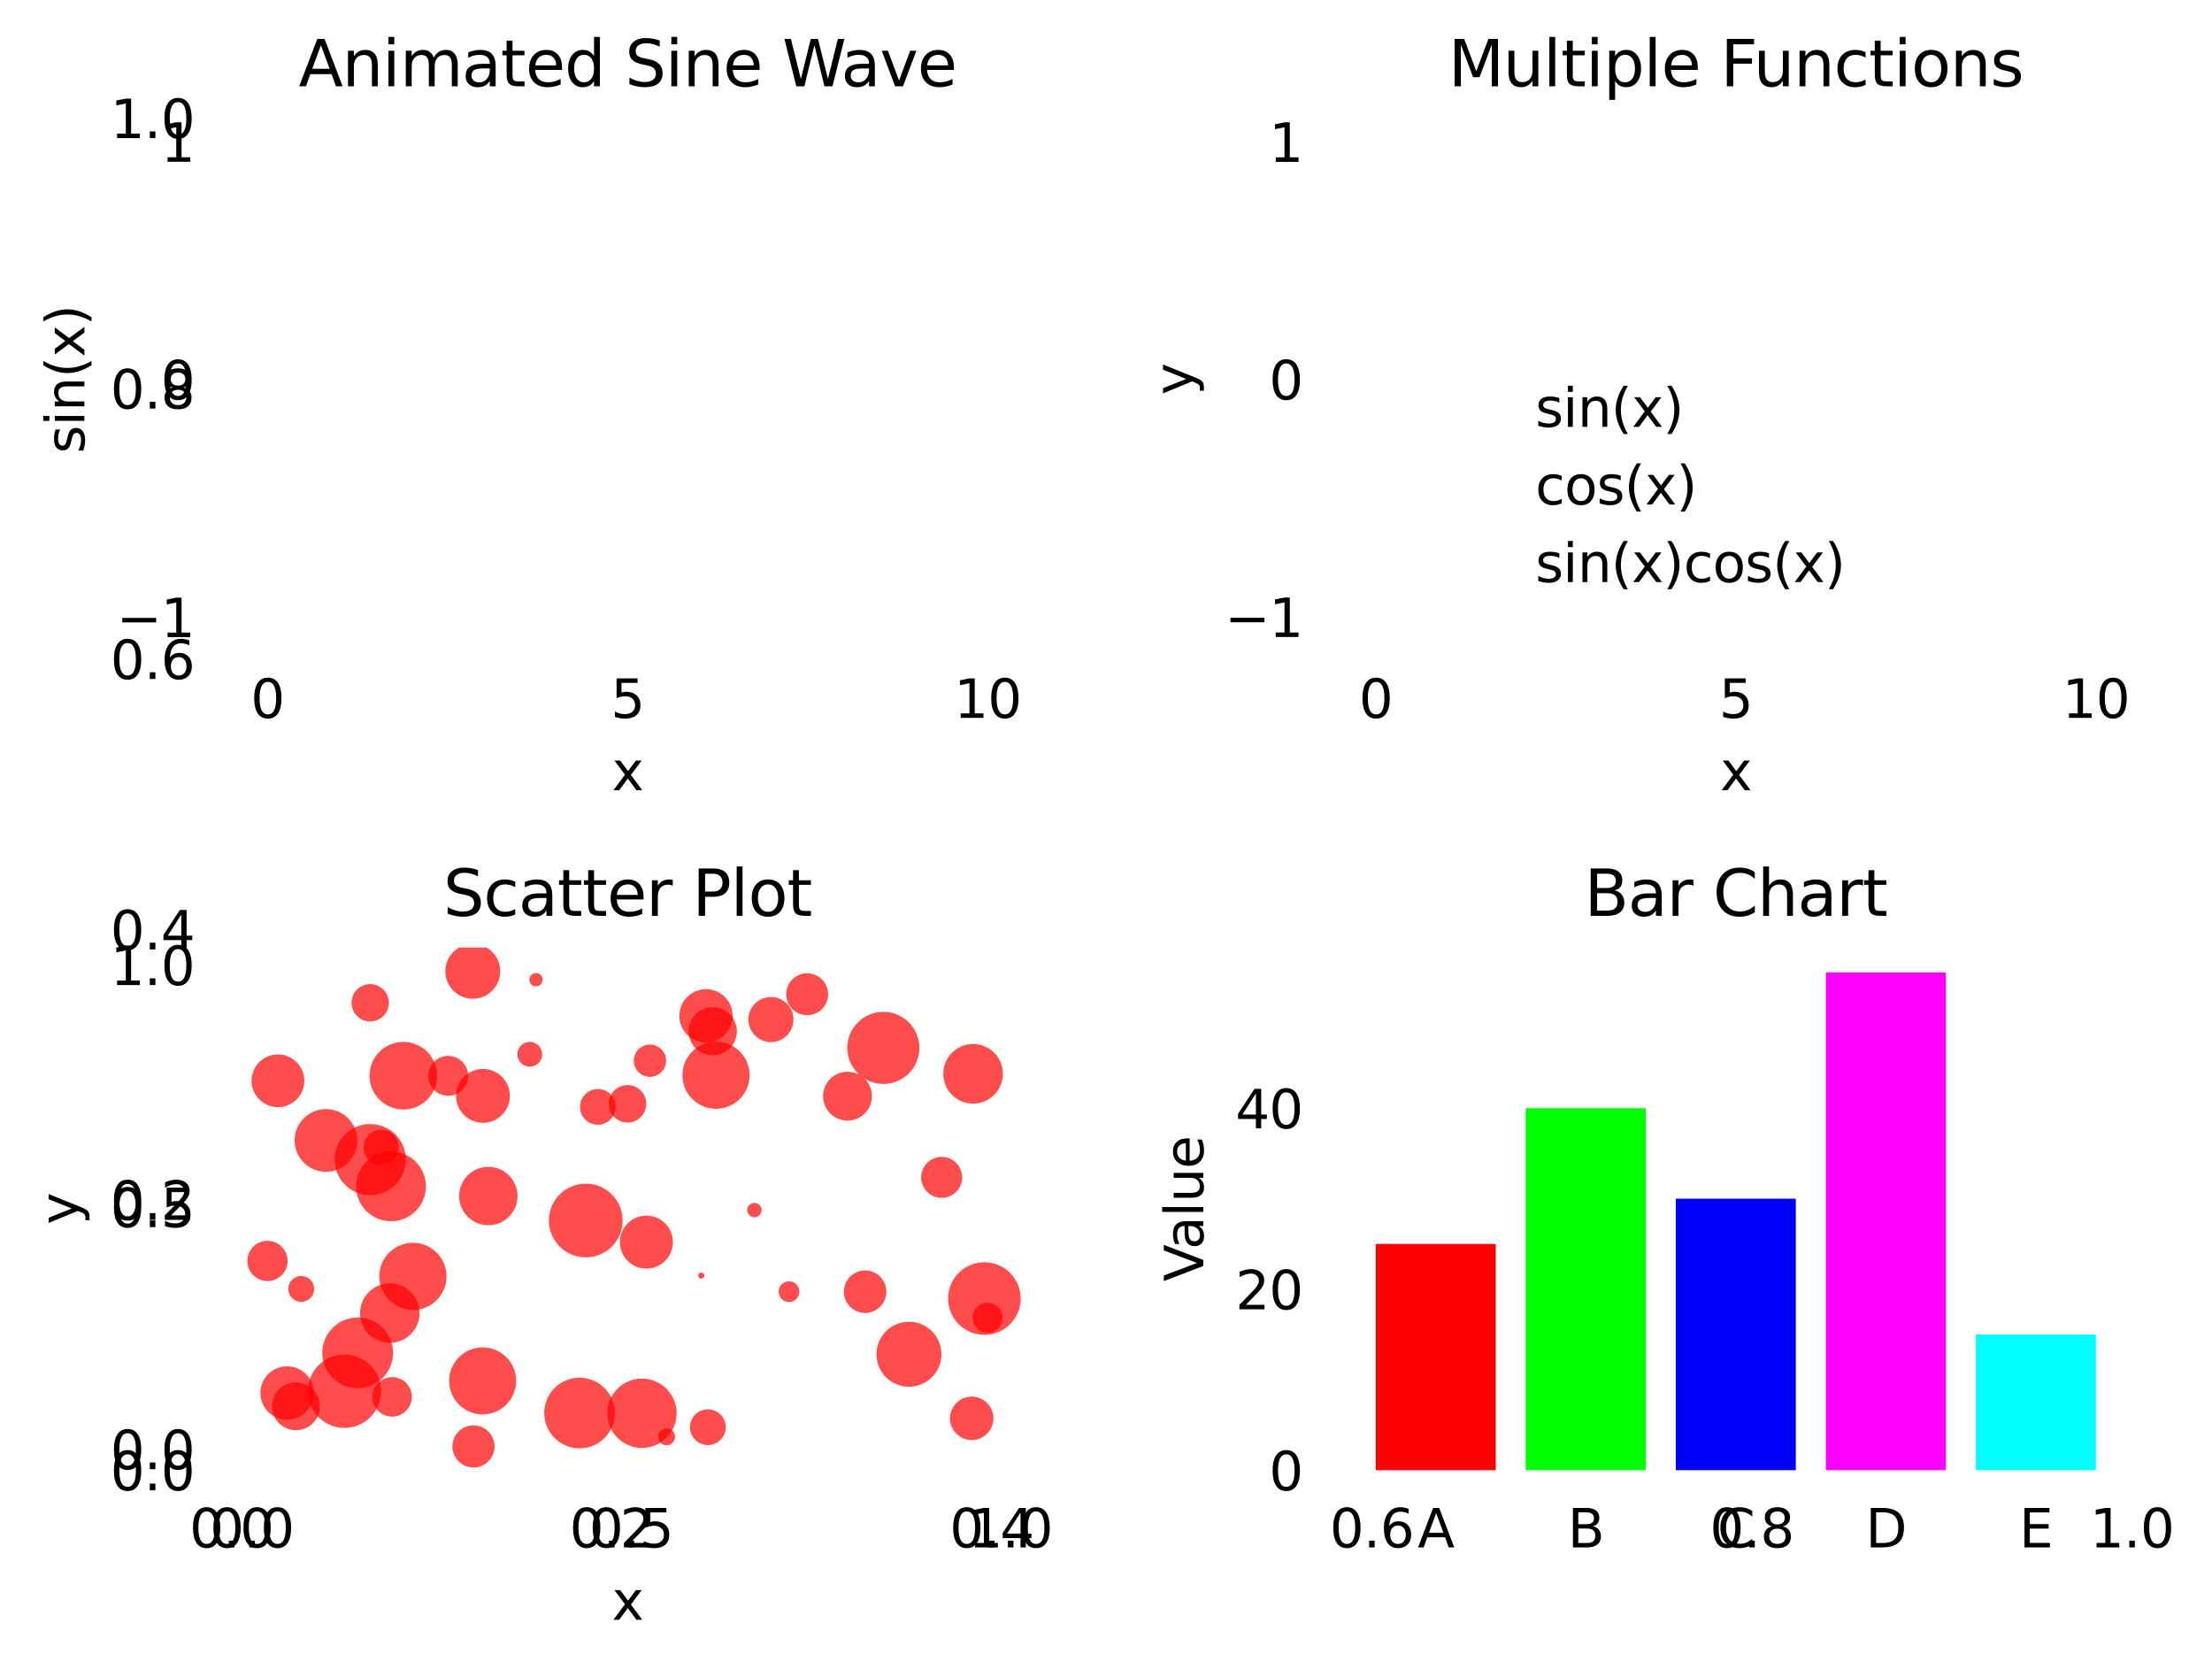 <?xml version="1.0" encoding="utf-8" standalone="no"?>
<!DOCTYPE svg PUBLIC "-//W3C//DTD SVG 1.1//EN"
  "http://www.w3.org/Graphics/SVG/1.1/DTD/svg11.dtd">
<svg xmlns:xlink="http://www.w3.org/1999/xlink" width="418.391pt" height="315.594pt" viewBox="0 0 418.391 315.594" xmlns="http://www.w3.org/2000/svg" version="1.1">
<style>
    @keyframes drawLine { from { stroke-dashoffset: 1000; } to { stroke-dashoffset: 0; } }
    @keyframes fadeIn { from { opacity:0; } to { opacity:1; } }
    @keyframes pulse { 0% { opacity:.7; } 50% { opacity:1; } 100% { opacity:.7; } }

    .anim-draw { --len:1000; stroke-dasharray:1000; stroke-dashoffset:1000; animation:drawLine 3.0s ease-in-out infinite; animation-delay:0.0s; }
    .anim-fade { opacity:0; animation:fadeIn 3.0s ease-in-out infinite; animation-delay:0.0s; }
    .anim-pulse { animation:pulse 3.0s ease-in-out infinite; animation-delay:0.0s; }
</style>

<style>/* === RDF autogenerated palette === */
:root {
    --axis-color: #000;
    --grid-stroke: rgba(0,0,0,0.2);
    --plot3d-stroke: rgba(0,0,0,0.3);
    --plot3d-grid: rgba(0,0,0,0.2);
}
@media (prefers-color-scheme: dark) {
    :root {
        --axis-color: #fff;
        --grid-stroke: rgba(255,255,255,0.2);
        --plot3d-stroke: rgba(255,255,255,0.3);
        --plot3d-grid: rgba(255,255,255,0.2);
    }
}

/* Light‑mode palette */
.c1 { fill:#FF0001; stroke:#FF0001; }.c2 { fill:#00FF02; stroke:#00FF02; }.c3 { fill:#0000FF; stroke:#0000FF; }.c4 { fill:#FF00FF; stroke:#FF00FF; }.c5 { fill:#00FFFF; stroke:#00FFFF; }.c6 { fill:#FFFF00; stroke:#FFFF00; }.c7 { fill:#FF8000; stroke:#FF8000; }.c8 { fill:#8000FF; stroke:#8000FF; }.octonary { fill:#bcbd22; stroke:#bcbd22; }.primary { fill:#d62728; stroke:#d62728; }.quaternary { fill:#9467bd; stroke:#9467bd; }.quinary { fill:#8c564b; stroke:#8c564b; }.secondary { fill:#2ca02c; stroke:#2ca02c; }.senary { fill:#e377c2; stroke:#e377c2; }.septenary { fill:#7f7f7f; stroke:#7f7f7f; }.tertiary { fill:#1f77b4; stroke:#1f77b4; }

/* Dark overrides */
@media (prefers-color-scheme: dark) {
    .c1 { fill:#FF0001; stroke:#FF0001; }.c2 { fill:#00FF02; stroke:#00FF02; }.c3 { fill:#0000FF; stroke:#0000FF; }.c4 { fill:#FF00FF; stroke:#FF00FF; }.c5 { fill:#00FFFF; stroke:#00FFFF; }.c6 { fill:#FFFF00; stroke:#FFFF00; }.c7 { fill:#FF8000; stroke:#FF8000; }.c8 { fill:#8000FF; stroke:#8000FF; }.octonary { fill:#E6DB74; stroke:#E6DB74; }.primary { fill:#FF4A98; stroke:#FF4A98; }.quaternary { fill:#B4A0FF; stroke:#B4A0FF; }.quinary { fill:#FFB86B; stroke:#FFB86B; }.secondary { fill:#0AFAFA; stroke:#0AFAFA; }.senary { fill:#FF79C6; stroke:#FF79C6; }.septenary { fill:#CCCCCC; stroke:#CCCCCC; }.tertiary { fill:#7F83FF; stroke:#7F83FF; }
}/* Axis, ticks, legend */
text, .text { fill: #000 !important; stroke: none !important; }
.axis line, .axis path,
.tick line, .tick path,
path.domain,
line.grid { stroke: #000 !important; }
.legend text { fill: #000 !important; }

/* Patch paths that relied on currentColor */
.patch path[style*="stroke: currentColor"] { stroke: #000 !important; }

/* Legend background (first child of legend group) */
g.legend > g:first-child > path:first-child {
    fill: rgba(255,255,255,0.8) !important;
    stroke: rgba(0,0,0,0.1) !important;
}
@media (prefers-color-scheme: dark) {
    g.legend > g:first-child > path:first-child {
        fill: rgba(26,26,26,0.8) !important;
        stroke: rgba(255,255,255,0.1) !important;
    }
}

/* 3‑D specific rules */
.plot3d path, .plot3d polygon {
    stroke: rgba(0,0,0,0.3) !important;
}
.plot3d-grid line { stroke: rgba(0,0,0,0.2) !important; }
.plot3d-surface path[style*="fill:"] {
    fill-opacity: 0.9 !important;
}
@media (prefers-color-scheme: dark) {
    .plot3d-surface path[style*="fill:"] {
        fill-opacity: 0.95 !important;
        filter: saturate(1.2) !important;
    }
}</style>

 <defs>
  <style type="text/css">*{stroke-linejoin: round; stroke-linecap: butt}</style>
 </defs>
 <g id="figure_1">
  <g class="patch">
   <path class="anim-draw" d="M 0 315.594 
L 418.391 315.594 
L 418.391 0 
L 0 0 
L 0 315.594 
z
" style="fill: none"/>
  </g>
  <g id="axes_1">
   <g class="patch">
    <path class="anim-draw" d="M 43.781 278.038 
L 403.24 278.038 
L 403.24 22.318 
L 43.781 22.318 
L 43.781 278.038 
z
" style="fill: none"/>
   </g>
   <g class="axis">
    <g class="tick xtick">
     <g id="line2d_1">
      <defs>
       <path class="anim-draw" id="m78960fc30f" d="M 0 0 
L 0 3.5 
" style="stroke: currentColor; stroke-width: 0.8"/>
      </defs>
      <g>
       <use xlink:href="#m78960fc30f" x="43.781" y="278.038" style="stroke: currentColor; stroke-width: 0.8"/>
      </g>
     </g>
     <g id="text_1" class="text">
      <!-- 0.0 -->
      <g transform="translate(35.83 292.637) scale(0.1 -0.1)">
       <defs>
        <path class="anim-draw" id="DejaVuSans-30" d="M 2034 4250 
Q 1547 4250 1301 3770 
Q 1056 3291 1056 2328 
Q 1056 1369 1301 889 
Q 1547 409 2034 409 
Q 2525 409 2770 889 
Q 3016 1369 3016 2328 
Q 3016 3291 2770 3770 
Q 2525 4250 2034 4250 
z
M 2034 4750 
Q 2819 4750 3233 4129 
Q 3647 3509 3647 2328 
Q 3647 1150 3233 529 
Q 2819 -91 2034 -91 
Q 1250 -91 836 529 
Q 422 1150 422 2328 
Q 422 3509 836 4129 
Q 1250 4750 2034 4750 
z
" transform="scale(0.016)"/>
        <path class="anim-draw" id="DejaVuSans-2e" d="M 684 794 
L 1344 794 
L 1344 0 
L 684 0 
L 684 794 
z
" transform="scale(0.016)"/>
       </defs>
       <use xlink:href="#DejaVuSans-30"/>
       <use xlink:href="#DejaVuSans-2e" transform="translate(63.623 0)"/>
       <use xlink:href="#DejaVuSans-30" transform="translate(95.41 0)"/>
      </g>
     </g>
    </g>
    <g class="tick xtick">
     <g id="line2d_2">
      <g>
       <use xlink:href="#m78960fc30f" x="115.673" y="278.038" style="stroke: currentColor; stroke-width: 0.8"/>
      </g>
     </g>
     <g id="text_2" class="text">
      <!-- 0.2 -->
      <g transform="translate(107.721 292.637) scale(0.1 -0.1)">
       <defs>
        <path class="anim-draw" id="DejaVuSans-32" d="M 1228 531 
L 3431 531 
L 3431 0 
L 469 0 
L 469 531 
Q 828 903 1448 1529 
Q 2069 2156 2228 2338 
Q 2531 2678 2651 2914 
Q 2772 3150 2772 3378 
Q 2772 3750 2511 3984 
Q 2250 4219 1831 4219 
Q 1534 4219 1204 4116 
Q 875 4013 500 3803 
L 500 4441 
Q 881 4594 1212 4672 
Q 1544 4750 1819 4750 
Q 2544 4750 2975 4387 
Q 3406 4025 3406 3419 
Q 3406 3131 3298 2873 
Q 3191 2616 2906 2266 
Q 2828 2175 2409 1742 
Q 1991 1309 1228 531 
z
" transform="scale(0.016)"/>
       </defs>
       <use xlink:href="#DejaVuSans-30"/>
       <use xlink:href="#DejaVuSans-2e" transform="translate(63.623 0)"/>
       <use xlink:href="#DejaVuSans-32" transform="translate(95.41 0)"/>
      </g>
     </g>
    </g>
    <g class="tick xtick">
     <g id="line2d_3">
      <g>
       <use xlink:href="#m78960fc30f" x="187.565" y="278.038" style="stroke: currentColor; stroke-width: 0.8"/>
      </g>
     </g>
     <g id="text_3" class="text">
      <!-- 0.4 -->
      <g transform="translate(179.613 292.637) scale(0.1 -0.1)">
       <defs>
        <path class="anim-draw" id="DejaVuSans-34" d="M 2419 4116 
L 825 1625 
L 2419 1625 
L 2419 4116 
z
M 2253 4666 
L 3047 4666 
L 3047 1625 
L 3713 1625 
L 3713 1100 
L 3047 1100 
L 3047 0 
L 2419 0 
L 2419 1100 
L 313 1100 
L 313 1709 
L 2253 4666 
z
" transform="scale(0.016)"/>
       </defs>
       <use xlink:href="#DejaVuSans-30"/>
       <use xlink:href="#DejaVuSans-2e" transform="translate(63.623 0)"/>
       <use xlink:href="#DejaVuSans-34" transform="translate(95.41 0)"/>
      </g>
     </g>
    </g>
    <g class="tick xtick">
     <g id="line2d_4">
      <g>
       <use xlink:href="#m78960fc30f" x="259.456" y="278.038" style="stroke: currentColor; stroke-width: 0.8"/>
      </g>
     </g>
     <g id="text_4" class="text">
      <!-- 0.6 -->
      <g transform="translate(251.505 292.637) scale(0.1 -0.1)">
       <defs>
        <path class="anim-draw" id="DejaVuSans-36" d="M 2113 2584 
Q 1688 2584 1439 2293 
Q 1191 2003 1191 1497 
Q 1191 994 1439 701 
Q 1688 409 2113 409 
Q 2538 409 2786 701 
Q 3034 994 3034 1497 
Q 3034 2003 2786 2293 
Q 2538 2584 2113 2584 
z
M 3366 4563 
L 3366 3988 
Q 3128 4100 2886 4159 
Q 2644 4219 2406 4219 
Q 1781 4219 1451 3797 
Q 1122 3375 1075 2522 
Q 1259 2794 1537 2939 
Q 1816 3084 2150 3084 
Q 2853 3084 3261 2657 
Q 3669 2231 3669 1497 
Q 3669 778 3244 343 
Q 2819 -91 2113 -91 
Q 1303 -91 875 529 
Q 447 1150 447 2328 
Q 447 3434 972 4092 
Q 1497 4750 2381 4750 
Q 2619 4750 2861 4703 
Q 3103 4656 3366 4563 
z
" transform="scale(0.016)"/>
       </defs>
       <use xlink:href="#DejaVuSans-30"/>
       <use xlink:href="#DejaVuSans-2e" transform="translate(63.623 0)"/>
       <use xlink:href="#DejaVuSans-36" transform="translate(95.41 0)"/>
      </g>
     </g>
    </g>
    <g class="tick xtick">
     <g id="line2d_5">
      <g>
       <use xlink:href="#m78960fc30f" x="331.348" y="278.038" style="stroke: currentColor; stroke-width: 0.8"/>
      </g>
     </g>
     <g id="text_5" class="text">
      <!-- 0.8 -->
      <g transform="translate(323.396 292.637) scale(0.1 -0.1)">
       <defs>
        <path class="anim-draw" id="DejaVuSans-38" d="M 2034 2216 
Q 1584 2216 1326 1975 
Q 1069 1734 1069 1313 
Q 1069 891 1326 650 
Q 1584 409 2034 409 
Q 2484 409 2743 651 
Q 3003 894 3003 1313 
Q 3003 1734 2745 1975 
Q 2488 2216 2034 2216 
z
M 1403 2484 
Q 997 2584 770 2862 
Q 544 3141 544 3541 
Q 544 4100 942 4425 
Q 1341 4750 2034 4750 
Q 2731 4750 3128 4425 
Q 3525 4100 3525 3541 
Q 3525 3141 3298 2862 
Q 3072 2584 2669 2484 
Q 3125 2378 3379 2068 
Q 3634 1759 3634 1313 
Q 3634 634 3220 271 
Q 2806 -91 2034 -91 
Q 1263 -91 848 271 
Q 434 634 434 1313 
Q 434 1759 690 2068 
Q 947 2378 1403 2484 
z
M 1172 3481 
Q 1172 3119 1398 2916 
Q 1625 2713 2034 2713 
Q 2441 2713 2670 2916 
Q 2900 3119 2900 3481 
Q 2900 3844 2670 4047 
Q 2441 4250 2034 4250 
Q 1625 4250 1398 4047 
Q 1172 3844 1172 3481 
z
" transform="scale(0.016)"/>
       </defs>
       <use xlink:href="#DejaVuSans-30"/>
       <use xlink:href="#DejaVuSans-2e" transform="translate(63.623 0)"/>
       <use xlink:href="#DejaVuSans-38" transform="translate(95.41 0)"/>
      </g>
     </g>
    </g>
    <g class="tick xtick">
     <g id="line2d_6">
      <g>
       <use xlink:href="#m78960fc30f" x="403.24" y="278.038" style="stroke: currentColor; stroke-width: 0.8"/>
      </g>
     </g>
     <g id="text_6" class="text">
      <!-- 1.0 -->
      <g transform="translate(395.288 292.637) scale(0.1 -0.1)">
       <defs>
        <path class="anim-draw" id="DejaVuSans-31" d="M 794 531 
L 1825 531 
L 1825 4091 
L 703 3866 
L 703 4441 
L 1819 4666 
L 2450 4666 
L 2450 531 
L 3481 531 
L 3481 0 
L 794 0 
L 794 531 
z
" transform="scale(0.016)"/>
       </defs>
       <use xlink:href="#DejaVuSans-31"/>
       <use xlink:href="#DejaVuSans-2e" transform="translate(63.623 0)"/>
       <use xlink:href="#DejaVuSans-30" transform="translate(95.41 0)"/>
      </g>
     </g>
    </g>
   </g>
   <g class="axis">
    <g class="tick ytick">
     <g id="line2d_7">
      <defs>
       <path class="anim-draw" id="md825146865" d="M 0 0 
L -3.5 0 
" style="stroke: currentColor; stroke-width: 0.8"/>
      </defs>
      <g>
       <use xlink:href="#md825146865" x="43.781" y="278.038" style="stroke: currentColor; stroke-width: 0.8"/>
      </g>
     </g>
     <g id="text_7" class="text">
      <!-- 0.0 -->
      <g transform="translate(20.878 281.837) scale(0.1 -0.1)">
       <use xlink:href="#DejaVuSans-30"/>
       <use xlink:href="#DejaVuSans-2e" transform="translate(63.623 0)"/>
       <use xlink:href="#DejaVuSans-30" transform="translate(95.41 0)"/>
      </g>
     </g>
    </g>
    <g class="tick ytick">
     <g id="line2d_8">
      <g>
       <use xlink:href="#md825146865" x="43.781" y="226.894" style="stroke: currentColor; stroke-width: 0.8"/>
      </g>
     </g>
     <g id="text_8" class="text">
      <!-- 0.2 -->
      <g transform="translate(20.878 230.693) scale(0.1 -0.1)">
       <use xlink:href="#DejaVuSans-30"/>
       <use xlink:href="#DejaVuSans-2e" transform="translate(63.623 0)"/>
       <use xlink:href="#DejaVuSans-32" transform="translate(95.41 0)"/>
      </g>
     </g>
    </g>
    <g class="tick ytick">
     <g id="line2d_9">
      <g>
       <use xlink:href="#md825146865" x="43.781" y="175.75" style="stroke: currentColor; stroke-width: 0.8"/>
      </g>
     </g>
     <g id="text_9" class="text">
      <!-- 0.4 -->
      <g transform="translate(20.878 179.549) scale(0.1 -0.1)">
       <use xlink:href="#DejaVuSans-30"/>
       <use xlink:href="#DejaVuSans-2e" transform="translate(63.623 0)"/>
       <use xlink:href="#DejaVuSans-34" transform="translate(95.41 0)"/>
      </g>
     </g>
    </g>
    <g class="tick ytick">
     <g id="line2d_10">
      <g>
       <use xlink:href="#md825146865" x="43.781" y="124.606" style="stroke: currentColor; stroke-width: 0.8"/>
      </g>
     </g>
     <g id="text_10" class="text">
      <!-- 0.6 -->
      <g transform="translate(20.878 128.405) scale(0.1 -0.1)">
       <use xlink:href="#DejaVuSans-30"/>
       <use xlink:href="#DejaVuSans-2e" transform="translate(63.623 0)"/>
       <use xlink:href="#DejaVuSans-36" transform="translate(95.41 0)"/>
      </g>
     </g>
    </g>
    <g class="tick ytick">
     <g id="line2d_11">
      <g>
       <use xlink:href="#md825146865" x="43.781" y="73.462" style="stroke: currentColor; stroke-width: 0.8"/>
      </g>
     </g>
     <g id="text_11" class="text">
      <!-- 0.8 -->
      <g transform="translate(20.878 77.261) scale(0.1 -0.1)">
       <use xlink:href="#DejaVuSans-30"/>
       <use xlink:href="#DejaVuSans-2e" transform="translate(63.623 0)"/>
       <use xlink:href="#DejaVuSans-38" transform="translate(95.41 0)"/>
      </g>
     </g>
    </g>
    <g class="tick ytick">
     <g id="line2d_12">
      <g>
       <use xlink:href="#md825146865" x="43.781" y="22.318" style="stroke: currentColor; stroke-width: 0.8"/>
      </g>
     </g>
     <g id="text_12" class="text">
      <!-- 1.0 -->
      <g transform="translate(20.878 26.117) scale(0.1 -0.1)">
       <use xlink:href="#DejaVuSans-31"/>
       <use xlink:href="#DejaVuSans-2e" transform="translate(63.623 0)"/>
       <use xlink:href="#DejaVuSans-30" transform="translate(95.41 0)"/>
      </g>
     </g>
    </g>
   </g>
   <g class="patch">
    <path class="anim-draw" d="M 43.781 278.038 
L 43.781 22.318 
" style="fill: none; stroke: currentColor; stroke-width: 0.8; stroke-linejoin: miter; stroke-linecap: square"/>
   </g>
   <g class="patch">
    <path class="anim-draw" d="M 403.24 278.038 
L 403.24 22.318 
" style="fill: none; stroke: currentColor; stroke-width: 0.8; stroke-linejoin: miter; stroke-linecap: square"/>
   </g>
   <g class="patch">
    <path class="anim-draw" d="M 43.781 278.038 
L 403.24 278.038 
" style="fill: none; stroke: currentColor; stroke-width: 0.8; stroke-linejoin: miter; stroke-linecap: square"/>
   </g>
   <g class="patch">
    <path class="anim-draw" d="M 43.781 22.318 
L 403.24 22.318 
" style="fill: none; stroke: currentColor; stroke-width: 0.8; stroke-linejoin: miter; stroke-linecap: square"/>
   </g>
  </g>
  <g id="axes_2">
   <g class="patch">
    <path class="anim-draw" d="M 43.781 121.158 
L 193.62 121.158 
L 193.62 22.318 
L 43.781 22.318 
L 43.781 121.158 
z
" style="fill: none"/>
   </g>
   <g class="axis">
    <g class="tick xtick">
     <g id="line2d_13">
      <path class="anim-draw" d="M 50.592 121.158 
L 50.592 22.318 
" clip-path="url(#p5bb53a98d1)" style="fill: none; stroke: #b0b0b0; stroke-opacity: 0.15; stroke-width: 0.8; stroke-linecap: square"/>
     </g>
     <g id="line2d_14">
      <g>
       <use xlink:href="#m78960fc30f" x="50.592" y="121.158" style="stroke: currentColor; stroke-width: 0.8"/>
      </g>
     </g>
     <g id="text_13" class="text">
      <!-- 0 -->
      <g transform="translate(47.411 135.757) scale(0.1 -0.1)">
       <use xlink:href="#DejaVuSans-30"/>
      </g>
     </g>
    </g>
    <g class="tick xtick">
     <g id="line2d_15">
      <path class="anim-draw" d="M 118.701 121.158 
L 118.701 22.318 
" clip-path="url(#p5bb53a98d1)" style="fill: none; stroke: #b0b0b0; stroke-opacity: 0.15; stroke-width: 0.8; stroke-linecap: square"/>
     </g>
     <g id="line2d_16">
      <g>
       <use xlink:href="#m78960fc30f" x="118.701" y="121.158" style="stroke: currentColor; stroke-width: 0.8"/>
      </g>
     </g>
     <g id="text_14" class="text">
      <!-- 5 -->
      <g transform="translate(115.519 135.757) scale(0.1 -0.1)">
       <defs>
        <path class="anim-draw" id="DejaVuSans-35" d="M 691 4666 
L 3169 4666 
L 3169 4134 
L 1269 4134 
L 1269 2991 
Q 1406 3038 1543 3061 
Q 1681 3084 1819 3084 
Q 2600 3084 3056 2656 
Q 3513 2228 3513 1497 
Q 3513 744 3044 326 
Q 2575 -91 1722 -91 
Q 1428 -91 1123 -41 
Q 819 9 494 109 
L 494 744 
Q 775 591 1075 516 
Q 1375 441 1709 441 
Q 2250 441 2565 725 
Q 2881 1009 2881 1497 
Q 2881 1984 2565 2268 
Q 2250 2553 1709 2553 
Q 1456 2553 1204 2497 
Q 953 2441 691 2322 
L 691 4666 
z
" transform="scale(0.016)"/>
       </defs>
       <use xlink:href="#DejaVuSans-35"/>
      </g>
     </g>
    </g>
    <g class="tick xtick">
     <g id="line2d_17">
      <path class="anim-draw" d="M 186.809 121.158 
L 186.809 22.318 
" clip-path="url(#p5bb53a98d1)" style="fill: none; stroke: #b0b0b0; stroke-opacity: 0.15; stroke-width: 0.8; stroke-linecap: square"/>
     </g>
     <g id="line2d_18">
      <g>
       <use xlink:href="#m78960fc30f" x="186.809" y="121.158" style="stroke: currentColor; stroke-width: 0.8"/>
      </g>
     </g>
     <g id="text_15" class="text">
      <!-- 10 -->
      <g transform="translate(180.446 135.757) scale(0.1 -0.1)">
       <use xlink:href="#DejaVuSans-31"/>
       <use xlink:href="#DejaVuSans-30" transform="translate(63.623 0)"/>
      </g>
     </g>
    </g>
    <g id="text_16" class="text">
     <!-- x -->
     <g transform="translate(115.741 149.435) scale(0.1 -0.1)">
      <defs>
       <path class="anim-draw" id="DejaVuSans-78" d="M 3513 3500 
L 2247 1797 
L 3578 0 
L 2900 0 
L 1881 1375 
L 863 0 
L 184 0 
L 1544 1831 
L 300 3500 
L 978 3500 
L 1906 2253 
L 2834 3500 
L 3513 3500 
z
" transform="scale(0.016)"/>
      </defs>
      <use xlink:href="#DejaVuSans-78"/>
     </g>
    </g>
   </g>
   <g class="axis">
    <g class="tick ytick">
     <g id="line2d_19">
      <path class="anim-draw" d="M 43.781 116.693 
L 193.62 116.693 
" clip-path="url(#p5bb53a98d1)" style="fill: none; stroke: #b0b0b0; stroke-opacity: 0.15; stroke-width: 0.8; stroke-linecap: square"/>
     </g>
     <g id="line2d_20">
      <g>
       <use xlink:href="#md825146865" x="43.781" y="116.693" style="stroke: currentColor; stroke-width: 0.8"/>
      </g>
     </g>
     <g id="text_17" class="text">
      <!-- −1 -->
      <g transform="translate(22.039 120.492) scale(0.1 -0.1)">
       <defs>
        <path class="anim-draw" id="DejaVuSans-2212" d="M 678 2272 
L 4684 2272 
L 4684 1741 
L 678 1741 
L 678 2272 
z
" transform="scale(0.016)"/>
       </defs>
       <use xlink:href="#DejaVuSans-2212"/>
       <use xlink:href="#DejaVuSans-31" transform="translate(83.789 0)"/>
      </g>
     </g>
    </g>
    <g class="tick ytick">
     <g id="line2d_21">
      <path class="anim-draw" d="M 43.781 71.745 
L 193.62 71.745 
" clip-path="url(#p5bb53a98d1)" style="fill: none; stroke: #b0b0b0; stroke-opacity: 0.15; stroke-width: 0.8; stroke-linecap: square"/>
     </g>
     <g id="line2d_22">
      <g>
       <use xlink:href="#md825146865" x="43.781" y="71.745" style="stroke: currentColor; stroke-width: 0.8"/>
      </g>
     </g>
     <g id="text_18" class="text">
      <!-- 0 -->
      <g transform="translate(30.419 75.544) scale(0.1 -0.1)">
       <use xlink:href="#DejaVuSans-30"/>
      </g>
     </g>
    </g>
    <g class="tick ytick">
     <g id="line2d_23">
      <path class="anim-draw" d="M 43.781 26.797 
L 193.62 26.797 
" clip-path="url(#p5bb53a98d1)" style="fill: none; stroke: #b0b0b0; stroke-opacity: 0.15; stroke-width: 0.8; stroke-linecap: square"/>
     </g>
     <g id="line2d_24">
      <g>
       <use xlink:href="#md825146865" x="43.781" y="26.797" style="stroke: currentColor; stroke-width: 0.8"/>
      </g>
     </g>
     <g id="text_19" class="text">
      <!-- 1 -->
      <g transform="translate(30.419 30.596) scale(0.1 -0.1)">
       <use xlink:href="#DejaVuSans-31"/>
      </g>
     </g>
    </g>
    <g id="text_20" class="text">
     <!-- sin(x) -->
     <g transform="translate(15.959 85.762) rotate(-90) scale(0.1 -0.1)">
      <defs>
       <path class="anim-draw" id="DejaVuSans-73" d="M 2834 3397 
L 2834 2853 
Q 2591 2978 2328 3040 
Q 2066 3103 1784 3103 
Q 1356 3103 1142 2972 
Q 928 2841 928 2578 
Q 928 2378 1081 2264 
Q 1234 2150 1697 2047 
L 1894 2003 
Q 2506 1872 2764 1633 
Q 3022 1394 3022 966 
Q 3022 478 2636 193 
Q 2250 -91 1575 -91 
Q 1294 -91 989 -36 
Q 684 19 347 128 
L 347 722 
Q 666 556 975 473 
Q 1284 391 1588 391 
Q 1994 391 2212 530 
Q 2431 669 2431 922 
Q 2431 1156 2273 1281 
Q 2116 1406 1581 1522 
L 1381 1569 
Q 847 1681 609 1914 
Q 372 2147 372 2553 
Q 372 3047 722 3315 
Q 1072 3584 1716 3584 
Q 2034 3584 2315 3537 
Q 2597 3491 2834 3397 
z
" transform="scale(0.016)"/>
       <path class="anim-draw" id="DejaVuSans-69" d="M 603 3500 
L 1178 3500 
L 1178 0 
L 603 0 
L 603 3500 
z
M 603 4863 
L 1178 4863 
L 1178 4134 
L 603 4134 
L 603 4863 
z
" transform="scale(0.016)"/>
       <path class="anim-draw" id="DejaVuSans-6e" d="M 3513 2113 
L 3513 0 
L 2938 0 
L 2938 2094 
Q 2938 2591 2744 2837 
Q 2550 3084 2163 3084 
Q 1697 3084 1428 2787 
Q 1159 2491 1159 1978 
L 1159 0 
L 581 0 
L 581 3500 
L 1159 3500 
L 1159 2956 
Q 1366 3272 1645 3428 
Q 1925 3584 2291 3584 
Q 2894 3584 3203 3211 
Q 3513 2838 3513 2113 
z
" transform="scale(0.016)"/>
       <path class="anim-draw" id="DejaVuSans-28" d="M 1984 4856 
Q 1566 4138 1362 3434 
Q 1159 2731 1159 2009 
Q 1159 1288 1364 580 
Q 1569 -128 1984 -844 
L 1484 -844 
Q 1016 -109 783 600 
Q 550 1309 550 2009 
Q 550 2706 781 3412 
Q 1013 4119 1484 4856 
L 1984 4856 
z
" transform="scale(0.016)"/>
       <path class="anim-draw" id="DejaVuSans-29" d="M 513 4856 
L 1013 4856 
Q 1481 4119 1714 3412 
Q 1947 2706 1947 2009 
Q 1947 1309 1714 600 
Q 1481 -109 1013 -844 
L 513 -844 
Q 928 -128 1133 580 
Q 1338 1288 1338 2009 
Q 1338 2731 1133 3434 
Q 928 4138 513 4856 
z
" transform="scale(0.016)"/>
      </defs>
      <use xlink:href="#DejaVuSans-73"/>
      <use xlink:href="#DejaVuSans-69" transform="translate(52.1 0)"/>
      <use xlink:href="#DejaVuSans-6e" transform="translate(79.883 0)"/>
      <use xlink:href="#DejaVuSans-28" transform="translate(143.262 0)"/>
      <use xlink:href="#DejaVuSans-78" transform="translate(182.275 0)"/>
      <use xlink:href="#DejaVuSans-29" transform="translate(241.455 0)"/>
     </g>
    </g>
   </g>
   <g id="line2d_25">
    <path class="anim-draw" d="M 50.592 71.745 
L 51.968 67.213 
L 53.344 62.726 
L 54.72 58.332 
L 56.096 54.074 
L 57.472 49.997 
L 58.848 46.141 
L 60.224 42.546 
L 61.6 39.249 
L 62.975 36.284 
L 64.351 33.679 
L 65.727 31.463 
L 67.103 29.657 
L 68.479 28.281 
L 69.855 27.347 
L 71.231 26.867 
L 72.607 26.843 
L 73.983 27.278 
L 75.359 28.165 
L 76.735 29.497 
L 78.111 31.26 
L 79.487 33.436 
L 80.862 36.001 
L 82.238 38.932 
L 83.614 42.197 
L 84.99 45.763 
L 86.366 49.594 
L 87.742 53.65 
L 89.118 57.892 
L 90.494 62.274 
L 91.87 66.753 
L 93.246 71.283 
L 94.622 75.818 
L 95.998 80.311 
L 97.374 84.716 
L 98.75 88.99 
L 100.125 93.088 
L 101.501 96.968 
L 102.877 100.591 
L 104.253 103.92 
L 105.629 106.921 
L 107.005 109.563 
L 108.381 111.82 
L 109.757 113.668 
L 111.133 115.089 
L 112.509 116.068 
L 113.885 116.595 
L 115.261 116.665 
L 116.637 116.277 
L 118.013 115.435 
L 119.388 114.148 
L 120.764 112.429 
L 122.14 110.294 
L 123.516 107.767 
L 124.892 104.872 
L 126.268 101.64 
L 127.644 98.103 
L 129.02 94.297 
L 130.396 90.262 
L 131.772 86.037 
L 133.148 81.667 
L 134.524 77.196 
L 135.9 72.669 
L 137.276 68.133 
L 138.651 63.633 
L 140.027 59.217 
L 141.403 54.928 
L 142.779 50.81 
L 144.155 46.906 
L 145.531 43.255 
L 146.907 39.895 
L 148.283 36.859 
L 149.659 34.179 
L 151.035 31.881 
L 152.411 29.991 
L 153.787 28.526 
L 155.163 27.501 
L 156.539 26.927 
L 157.914 26.811 
L 159.29 27.152 
L 160.666 27.948 
L 162.042 29.191 
L 163.418 30.867 
L 164.794 32.96 
L 166.17 35.449 
L 167.546 38.307 
L 168.922 41.507 
L 170.298 45.014 
L 171.674 48.794 
L 173.05 52.808 
L 174.426 57.016 
L 175.802 61.373 
L 177.177 65.836 
L 178.553 70.359 
L 179.929 74.897 
L 181.305 79.402 
L 182.681 83.829 
L 184.057 88.133 
L 185.433 92.27 
L 186.809 96.198 
" clip-path="url(#p5bb53a98d1)" style="fill: none; stroke: #ff0001; stroke-width: 2; stroke-linecap: square"/>
   </g>
   <g class="patch">
    <path class="anim-draw" d="M 43.781 121.158 
L 43.781 22.318 
" style="fill: none; stroke: currentColor; stroke-width: 0.8; stroke-linejoin: miter; stroke-linecap: square"/>
   </g>
   <g class="patch">
    <path class="anim-draw" d="M 193.62 121.158 
L 193.62 22.318 
" style="fill: none; stroke: currentColor; stroke-width: 0.8; stroke-linejoin: miter; stroke-linecap: square"/>
   </g>
   <g class="patch">
    <path class="anim-draw" d="M 43.781 121.158 
L 193.62 121.158 
" style="fill: none; stroke: currentColor; stroke-width: 0.8; stroke-linejoin: miter; stroke-linecap: square"/>
   </g>
   <g class="patch">
    <path class="anim-draw" d="M 43.781 22.318 
L 193.62 22.318 
" style="fill: none; stroke: currentColor; stroke-width: 0.8; stroke-linejoin: miter; stroke-linecap: square"/>
   </g>
   <g id="text_21" class="text">
    <!-- Animated Sine Wave -->
    <g transform="translate(56.498 16.318) scale(0.12 -0.12)">
     <defs>
      <path class="anim-draw" id="DejaVuSans-41" d="M 2188 4044 
L 1331 1722 
L 3047 1722 
L 2188 4044 
z
M 1831 4666 
L 2547 4666 
L 4325 0 
L 3669 0 
L 3244 1197 
L 1141 1197 
L 716 0 
L 50 0 
L 1831 4666 
z
" transform="scale(0.016)"/>
      <path class="anim-draw" id="DejaVuSans-6d" d="M 3328 2828 
Q 3544 3216 3844 3400 
Q 4144 3584 4550 3584 
Q 5097 3584 5394 3201 
Q 5691 2819 5691 2113 
L 5691 0 
L 5113 0 
L 5113 2094 
Q 5113 2597 4934 2840 
Q 4756 3084 4391 3084 
Q 3944 3084 3684 2787 
Q 3425 2491 3425 1978 
L 3425 0 
L 2847 0 
L 2847 2094 
Q 2847 2600 2669 2842 
Q 2491 3084 2119 3084 
Q 1678 3084 1418 2786 
Q 1159 2488 1159 1978 
L 1159 0 
L 581 0 
L 581 3500 
L 1159 3500 
L 1159 2956 
Q 1356 3278 1631 3431 
Q 1906 3584 2284 3584 
Q 2666 3584 2933 3390 
Q 3200 3197 3328 2828 
z
" transform="scale(0.016)"/>
      <path class="anim-draw" id="DejaVuSans-61" d="M 2194 1759 
Q 1497 1759 1228 1600 
Q 959 1441 959 1056 
Q 959 750 1161 570 
Q 1363 391 1709 391 
Q 2188 391 2477 730 
Q 2766 1069 2766 1631 
L 2766 1759 
L 2194 1759 
z
M 3341 1997 
L 3341 0 
L 2766 0 
L 2766 531 
Q 2569 213 2275 61 
Q 1981 -91 1556 -91 
Q 1019 -91 701 211 
Q 384 513 384 1019 
Q 384 1609 779 1909 
Q 1175 2209 1959 2209 
L 2766 2209 
L 2766 2266 
Q 2766 2663 2505 2880 
Q 2244 3097 1772 3097 
Q 1472 3097 1187 3025 
Q 903 2953 641 2809 
L 641 3341 
Q 956 3463 1253 3523 
Q 1550 3584 1831 3584 
Q 2591 3584 2966 3190 
Q 3341 2797 3341 1997 
z
" transform="scale(0.016)"/>
      <path class="anim-draw" id="DejaVuSans-74" d="M 1172 4494 
L 1172 3500 
L 2356 3500 
L 2356 3053 
L 1172 3053 
L 1172 1153 
Q 1172 725 1289 603 
Q 1406 481 1766 481 
L 2356 481 
L 2356 0 
L 1766 0 
Q 1100 0 847 248 
Q 594 497 594 1153 
L 594 3053 
L 172 3053 
L 172 3500 
L 594 3500 
L 594 4494 
L 1172 4494 
z
" transform="scale(0.016)"/>
      <path class="anim-draw" id="DejaVuSans-65" d="M 3597 1894 
L 3597 1613 
L 953 1613 
Q 991 1019 1311 708 
Q 1631 397 2203 397 
Q 2534 397 2845 478 
Q 3156 559 3463 722 
L 3463 178 
Q 3153 47 2828 -22 
Q 2503 -91 2169 -91 
Q 1331 -91 842 396 
Q 353 884 353 1716 
Q 353 2575 817 3079 
Q 1281 3584 2069 3584 
Q 2775 3584 3186 3129 
Q 3597 2675 3597 1894 
z
M 3022 2063 
Q 3016 2534 2758 2815 
Q 2500 3097 2075 3097 
Q 1594 3097 1305 2825 
Q 1016 2553 972 2059 
L 3022 2063 
z
" transform="scale(0.016)"/>
      <path class="anim-draw" id="DejaVuSans-64" d="M 2906 2969 
L 2906 4863 
L 3481 4863 
L 3481 0 
L 2906 0 
L 2906 525 
Q 2725 213 2448 61 
Q 2172 -91 1784 -91 
Q 1150 -91 751 415 
Q 353 922 353 1747 
Q 353 2572 751 3078 
Q 1150 3584 1784 3584 
Q 2172 3584 2448 3432 
Q 2725 3281 2906 2969 
z
M 947 1747 
Q 947 1113 1208 752 
Q 1469 391 1925 391 
Q 2381 391 2643 752 
Q 2906 1113 2906 1747 
Q 2906 2381 2643 2742 
Q 2381 3103 1925 3103 
Q 1469 3103 1208 2742 
Q 947 2381 947 1747 
z
" transform="scale(0.016)"/>
      <path class="anim-draw" id="DejaVuSans-20" transform="scale(0.016)"/>
      <path class="anim-draw" id="DejaVuSans-53" d="M 3425 4513 
L 3425 3897 
Q 3066 4069 2747 4153 
Q 2428 4238 2131 4238 
Q 1616 4238 1336 4038 
Q 1056 3838 1056 3469 
Q 1056 3159 1242 3001 
Q 1428 2844 1947 2747 
L 2328 2669 
Q 3034 2534 3370 2195 
Q 3706 1856 3706 1288 
Q 3706 609 3251 259 
Q 2797 -91 1919 -91 
Q 1588 -91 1214 -16 
Q 841 59 441 206 
L 441 856 
Q 825 641 1194 531 
Q 1563 422 1919 422 
Q 2459 422 2753 634 
Q 3047 847 3047 1241 
Q 3047 1584 2836 1778 
Q 2625 1972 2144 2069 
L 1759 2144 
Q 1053 2284 737 2584 
Q 422 2884 422 3419 
Q 422 4038 858 4394 
Q 1294 4750 2059 4750 
Q 2388 4750 2728 4690 
Q 3069 4631 3425 4513 
z
" transform="scale(0.016)"/>
      <path class="anim-draw" id="DejaVuSans-57" d="M 213 4666 
L 850 4666 
L 1831 722 
L 2809 4666 
L 3519 4666 
L 4500 722 
L 5478 4666 
L 6119 4666 
L 4947 0 
L 4153 0 
L 3169 4050 
L 2175 0 
L 1381 0 
L 213 4666 
z
" transform="scale(0.016)"/>
      <path class="anim-draw" id="DejaVuSans-76" d="M 191 3500 
L 800 3500 
L 1894 563 
L 2988 3500 
L 3597 3500 
L 2284 0 
L 1503 0 
L 191 3500 
z
" transform="scale(0.016)"/>
     </defs>
     <use xlink:href="#DejaVuSans-41"/>
     <use xlink:href="#DejaVuSans-6e" transform="translate(68.408 0)"/>
     <use xlink:href="#DejaVuSans-69" transform="translate(131.787 0)"/>
     <use xlink:href="#DejaVuSans-6d" transform="translate(159.57 0)"/>
     <use xlink:href="#DejaVuSans-61" transform="translate(256.982 0)"/>
     <use xlink:href="#DejaVuSans-74" transform="translate(318.262 0)"/>
     <use xlink:href="#DejaVuSans-65" transform="translate(357.471 0)"/>
     <use xlink:href="#DejaVuSans-64" transform="translate(418.994 0)"/>
     <use xlink:href="#DejaVuSans-20" transform="translate(482.471 0)"/>
     <use xlink:href="#DejaVuSans-53" transform="translate(514.258 0)"/>
     <use xlink:href="#DejaVuSans-69" transform="translate(577.734 0)"/>
     <use xlink:href="#DejaVuSans-6e" transform="translate(605.518 0)"/>
     <use xlink:href="#DejaVuSans-65" transform="translate(668.896 0)"/>
     <use xlink:href="#DejaVuSans-20" transform="translate(730.42 0)"/>
     <use xlink:href="#DejaVuSans-57" transform="translate(762.207 0)"/>
     <use xlink:href="#DejaVuSans-61" transform="translate(854.709 0)"/>
     <use xlink:href="#DejaVuSans-76" transform="translate(915.988 0)"/>
     <use xlink:href="#DejaVuSans-65" transform="translate(975.168 0)"/>
    </g>
   </g>
  </g>
  <g id="axes_3">
   <g class="patch">
    <path class="anim-draw" d="M 253.401 121.158 
L 403.24 121.158 
L 403.24 22.318 
L 253.401 22.318 
L 253.401 121.158 
z
" style="fill: none"/>
   </g>
   <g class="axis">
    <g class="tick xtick">
     <g id="line2d_26">
      <path class="anim-draw" d="M 260.212 121.158 
L 260.212 22.318 
" clip-path="url(#pe061e64c4c)" style="fill: none; stroke: #b0b0b0; stroke-opacity: 0.15; stroke-width: 0.8; stroke-linecap: square"/>
     </g>
     <g id="line2d_27">
      <g>
       <use xlink:href="#m78960fc30f" x="260.212" y="121.158" style="stroke: currentColor; stroke-width: 0.8"/>
      </g>
     </g>
     <g id="text_22" class="text">
      <!-- 0 -->
      <g transform="translate(257.031 135.757) scale(0.1 -0.1)">
       <use xlink:href="#DejaVuSans-30"/>
      </g>
     </g>
    </g>
    <g class="tick xtick">
     <g id="line2d_28">
      <path class="anim-draw" d="M 328.321 121.158 
L 328.321 22.318 
" clip-path="url(#pe061e64c4c)" style="fill: none; stroke: #b0b0b0; stroke-opacity: 0.15; stroke-width: 0.8; stroke-linecap: square"/>
     </g>
     <g id="line2d_29">
      <g>
       <use xlink:href="#m78960fc30f" x="328.321" y="121.158" style="stroke: currentColor; stroke-width: 0.8"/>
      </g>
     </g>
     <g id="text_23" class="text">
      <!-- 5 -->
      <g transform="translate(325.139 135.757) scale(0.1 -0.1)">
       <use xlink:href="#DejaVuSans-35"/>
      </g>
     </g>
    </g>
    <g class="tick xtick">
     <g id="line2d_30">
      <path class="anim-draw" d="M 396.429 121.158 
L 396.429 22.318 
" clip-path="url(#pe061e64c4c)" style="fill: none; stroke: #b0b0b0; stroke-opacity: 0.15; stroke-width: 0.8; stroke-linecap: square"/>
     </g>
     <g id="line2d_31">
      <g>
       <use xlink:href="#m78960fc30f" x="396.429" y="121.158" style="stroke: currentColor; stroke-width: 0.8"/>
      </g>
     </g>
     <g id="text_24" class="text">
      <!-- 10 -->
      <g transform="translate(390.066 135.757) scale(0.1 -0.1)">
       <use xlink:href="#DejaVuSans-31"/>
       <use xlink:href="#DejaVuSans-30" transform="translate(63.623 0)"/>
      </g>
     </g>
    </g>
    <g id="text_25" class="text">
     <!-- x -->
     <g transform="translate(325.361 149.435) scale(0.1 -0.1)">
      <use xlink:href="#DejaVuSans-78"/>
     </g>
    </g>
   </g>
   <g class="axis">
    <g class="tick ytick">
     <g id="line2d_32">
      <path class="anim-draw" d="M 253.401 116.668 
L 403.24 116.668 
" clip-path="url(#pe061e64c4c)" style="fill: none; stroke: #b0b0b0; stroke-opacity: 0.15; stroke-width: 0.8; stroke-linecap: square"/>
     </g>
     <g id="line2d_33">
      <g>
       <use xlink:href="#md825146865" x="253.401" y="116.668" style="stroke: currentColor; stroke-width: 0.8"/>
      </g>
     </g>
     <g id="text_26" class="text">
      <!-- −1 -->
      <g transform="translate(231.659 120.467) scale(0.1 -0.1)">
       <use xlink:href="#DejaVuSans-2212"/>
       <use xlink:href="#DejaVuSans-31" transform="translate(83.789 0)"/>
      </g>
     </g>
    </g>
    <g class="tick ytick">
     <g id="line2d_34">
      <path class="anim-draw" d="M 253.401 71.739 
L 403.24 71.739 
" clip-path="url(#pe061e64c4c)" style="fill: none; stroke: #b0b0b0; stroke-opacity: 0.15; stroke-width: 0.8; stroke-linecap: square"/>
     </g>
     <g id="line2d_35">
      <g>
       <use xlink:href="#md825146865" x="253.401" y="71.739" style="stroke: currentColor; stroke-width: 0.8"/>
      </g>
     </g>
     <g id="text_27" class="text">
      <!-- 0 -->
      <g transform="translate(240.039 75.539) scale(0.1 -0.1)">
       <use xlink:href="#DejaVuSans-30"/>
      </g>
     </g>
    </g>
    <g class="tick ytick">
     <g id="line2d_36">
      <path class="anim-draw" d="M 253.401 26.811 
L 403.24 26.811 
" clip-path="url(#pe061e64c4c)" style="fill: none; stroke: #b0b0b0; stroke-opacity: 0.15; stroke-width: 0.8; stroke-linecap: square"/>
     </g>
     <g id="line2d_37">
      <g>
       <use xlink:href="#md825146865" x="253.401" y="26.811" style="stroke: currentColor; stroke-width: 0.8"/>
      </g>
     </g>
     <g id="text_28" class="text">
      <!-- 1 -->
      <g transform="translate(240.039 30.61) scale(0.1 -0.1)">
       <use xlink:href="#DejaVuSans-31"/>
      </g>
     </g>
    </g>
    <g id="text_29" class="text">
     <!-- y -->
     <g transform="translate(225.579 74.698) rotate(-90) scale(0.1 -0.1)">
      <defs>
       <path class="anim-draw" id="DejaVuSans-79" d="M 2059 -325 
Q 1816 -950 1584 -1140 
Q 1353 -1331 966 -1331 
L 506 -1331 
L 506 -850 
L 844 -850 
Q 1081 -850 1212 -737 
Q 1344 -625 1503 -206 
L 1606 56 
L 191 3500 
L 800 3500 
L 1894 763 
L 2988 3500 
L 3597 3500 
L 2059 -325 
z
" transform="scale(0.016)"/>
      </defs>
      <use xlink:href="#DejaVuSans-79"/>
     </g>
    </g>
   </g>
   <g id="line2d_38">
    <path class="anim-draw" d="M 260.212 71.739 
L 261.588 67.209 
L 262.964 62.724 
L 264.34 58.332 
L 265.716 54.076 
L 267.092 50.001 
L 268.468 46.147 
L 269.844 42.553 
L 271.22 39.258 
L 272.595 36.293 
L 273.971 33.69 
L 275.347 31.475 
L 276.723 29.67 
L 278.099 28.294 
L 279.475 27.361 
L 280.851 26.88 
L 282.227 26.857 
L 283.603 27.291 
L 284.979 28.179 
L 286.355 29.51 
L 287.731 31.272 
L 289.107 33.446 
L 290.482 36.011 
L 291.858 38.94 
L 293.234 42.204 
L 294.61 45.768 
L 295.986 49.598 
L 297.362 53.653 
L 298.738 57.892 
L 300.114 62.273 
L 301.49 66.75 
L 302.866 71.277 
L 304.242 75.81 
L 305.618 80.301 
L 306.994 84.705 
L 308.37 88.977 
L 309.745 93.073 
L 311.121 96.951 
L 312.497 100.573 
L 313.873 103.9 
L 315.249 106.9 
L 316.625 109.541 
L 318.001 111.797 
L 319.377 113.644 
L 320.753 115.065 
L 322.129 116.043 
L 323.505 116.57 
L 324.881 116.64 
L 326.257 116.252 
L 327.633 115.411 
L 329.008 114.124 
L 330.384 112.405 
L 331.76 110.272 
L 333.136 107.745 
L 334.512 104.852 
L 335.888 101.621 
L 337.264 98.086 
L 338.64 94.282 
L 340.016 90.248 
L 341.392 86.025 
L 342.768 81.657 
L 344.144 77.188 
L 345.52 72.663 
L 346.896 68.129 
L 348.271 63.631 
L 349.647 59.216 
L 351.023 54.929 
L 352.399 50.814 
L 353.775 46.911 
L 355.151 43.262 
L 356.527 39.903 
L 357.903 36.868 
L 359.279 34.189 
L 360.655 31.893 
L 362.031 30.003 
L 363.407 28.539 
L 364.783 27.514 
L 366.159 26.941 
L 367.534 26.825 
L 368.91 27.166 
L 370.286 27.962 
L 371.662 29.204 
L 373.038 30.879 
L 374.414 32.971 
L 375.79 35.459 
L 377.166 38.316 
L 378.542 41.514 
L 379.918 45.02 
L 381.294 48.799 
L 382.67 52.811 
L 384.046 57.016 
L 385.421 61.372 
L 386.797 65.833 
L 388.173 70.354 
L 389.549 74.889 
L 390.925 79.393 
L 392.301 83.818 
L 393.677 88.12 
L 395.053 92.255 
L 396.429 96.181 
" clip-path="url(#pe061e64c4c)" style="fill: none; stroke: #ff0001; stroke-width: 2; stroke-linecap: square"/>
   </g>
   <g id="line2d_39">
    <path class="anim-draw" d="M 260.212 26.811 
L 261.588 27.04 
L 262.964 27.725 
L 264.34 28.858 
L 265.716 30.428 
L 267.092 32.42 
L 268.468 34.813 
L 269.844 37.582 
L 271.22 40.699 
L 272.595 44.132 
L 273.971 47.847 
L 275.347 51.806 
L 276.723 55.968 
L 278.099 60.29 
L 279.475 64.73 
L 280.851 69.241 
L 282.227 73.777 
L 283.603 78.292 
L 284.979 82.741 
L 286.355 87.077 
L 287.731 91.258 
L 289.107 95.239 
L 290.482 98.98 
L 291.858 102.444 
L 293.234 105.595 
L 294.61 108.401 
L 295.986 110.833 
L 297.362 112.866 
L 298.738 114.481 
L 300.114 115.659 
L 301.49 116.39 
L 302.866 116.665 
L 304.242 116.483 
L 305.618 115.844 
L 306.994 114.756 
L 308.37 113.23 
L 309.745 111.28 
L 311.121 108.927 
L 312.497 106.195 
L 313.873 103.112 
L 315.249 99.709 
L 316.625 96.021 
L 318.001 92.085 
L 319.377 87.942 
L 320.753 83.634 
L 322.129 79.205 
L 323.505 74.699 
L 324.881 70.163 
L 326.257 65.644 
L 327.633 61.186 
L 329.008 56.836 
L 330.384 52.638 
L 331.76 48.635 
L 333.136 44.867 
L 334.512 41.373 
L 335.888 38.189 
L 337.264 35.347 
L 338.64 32.875 
L 340.016 30.8 
L 341.392 29.143 
L 342.768 27.919 
L 344.144 27.142 
L 345.52 26.82 
L 346.896 26.956 
L 348.271 27.549 
L 349.647 28.591 
L 351.023 30.074 
L 352.399 31.982 
L 353.775 34.294 
L 355.151 36.989 
L 356.527 40.038 
L 357.903 43.41 
L 359.279 47.07 
L 360.655 50.983 
L 362.031 55.106 
L 363.407 59.4 
L 364.783 63.819 
L 366.159 68.319 
L 367.534 72.854 
L 368.91 77.377 
L 370.286 81.843 
L 371.662 86.206 
L 373.038 90.422 
L 374.414 94.447 
L 375.79 98.24 
L 377.166 101.764 
L 378.542 104.981 
L 379.918 107.859 
L 381.294 110.369 
L 382.67 112.486 
L 384.046 114.187 
L 385.421 115.455 
L 386.797 116.278 
L 388.173 116.646 
L 389.549 116.557 
L 390.925 116.011 
L 392.301 115.014 
L 393.677 113.575 
L 395.053 111.71 
L 396.429 109.438 
" clip-path="url(#pe061e64c4c)" style="fill: none; stroke: #00ff02; stroke-width: 2; stroke-linecap: square"/>
   </g>
   <g id="line2d_40">
    <path class="anim-draw" d="M 260.212 71.739 
L 261.588 67.232 
L 262.964 62.908 
L 264.34 58.943 
L 265.716 55.499 
L 267.092 52.715 
L 268.468 50.705 
L 269.844 49.55 
L 271.22 49.298 
L 272.595 49.959 
L 273.971 51.506 
L 275.347 53.875 
L 276.723 56.972 
L 278.099 60.668 
L 279.475 64.816 
L 280.851 69.244 
L 282.227 73.775 
L 283.603 78.222 
L 284.979 82.406 
L 286.355 86.156 
L 287.731 89.32 
L 289.107 91.768 
L 290.482 93.402 
L 291.858 94.155 
L 293.234 93.996 
L 294.61 92.932 
L 295.986 91.006 
L 297.362 88.296 
L 298.738 84.913 
L 300.114 80.994 
L 301.49 76.698 
L 302.866 72.201 
L 304.242 67.685 
L 305.618 63.334 
L 306.994 59.325 
L 308.37 55.821 
L 309.745 52.964 
L 311.121 50.871 
L 312.497 49.627 
L 313.873 49.282 
L 315.249 49.851 
L 316.625 51.309 
L 318.001 53.599 
L 319.377 56.627 
L 320.753 60.269 
L 322.129 64.378 
L 323.505 68.786 
L 324.881 73.314 
L 326.257 77.779 
L 327.633 81.997 
L 329.008 85.799 
L 330.384 89.028 
L 331.76 91.555 
L 333.136 93.275 
L 334.512 94.12 
L 335.888 94.054 
L 337.264 93.08 
L 338.64 91.239 
L 340.016 88.604 
L 341.392 85.284 
L 342.768 81.412 
L 344.144 77.148 
L 345.52 72.663 
L 346.896 68.14 
L 348.271 63.764 
L 349.647 59.713 
L 351.023 56.15 
L 352.399 53.222 
L 353.775 51.047 
L 355.151 49.713 
L 356.527 49.275 
L 357.903 49.751 
L 359.279 51.122 
L 360.655 53.331 
L 362.031 56.288 
L 363.407 59.874 
L 364.783 63.943 
L 366.159 68.329 
L 367.534 72.853 
L 368.91 77.333 
L 370.286 81.584 
L 371.662 85.436 
L 373.038 88.73 
L 374.414 91.333 
L 375.79 93.139 
L 377.166 94.075 
L 378.542 94.102 
L 379.918 93.22 
L 381.294 91.464 
L 382.67 88.906 
L 384.046 85.649 
L 385.421 81.827 
L 386.797 77.595 
L 388.173 73.124 
L 389.549 68.597 
L 390.925 64.198 
L 392.301 60.105 
L 393.677 56.486 
L 395.053 53.487 
L 396.429 51.231 
" clip-path="url(#pe061e64c4c)" style="fill: none; stroke: #0000ff; stroke-width: 2; stroke-linecap: square"/>
   </g>
   <g class="patch">
    <path class="anim-draw" d="M 253.401 121.158 
L 253.401 22.318 
" style="fill: none; stroke: currentColor; stroke-width: 0.8; stroke-linejoin: miter; stroke-linecap: square"/>
   </g>
   <g class="patch">
    <path class="anim-draw" d="M 403.24 121.158 
L 403.24 22.318 
" style="fill: none; stroke: currentColor; stroke-width: 0.8; stroke-linejoin: miter; stroke-linecap: square"/>
   </g>
   <g class="patch">
    <path class="anim-draw" d="M 253.401 121.158 
L 403.24 121.158 
" style="fill: none; stroke: currentColor; stroke-width: 0.8; stroke-linejoin: miter; stroke-linecap: square"/>
   </g>
   <g class="patch">
    <path class="anim-draw" d="M 253.401 22.318 
L 403.24 22.318 
" style="fill: none; stroke: currentColor; stroke-width: 0.8; stroke-linejoin: miter; stroke-linecap: square"/>
   </g>
   <g id="text_30" class="text">
    <!-- Multiple Functions -->
    <g transform="translate(273.937 16.318) scale(0.12 -0.12)">
     <defs>
      <path class="anim-draw" id="DejaVuSans-4d" d="M 628 4666 
L 1569 4666 
L 2759 1491 
L 3956 4666 
L 4897 4666 
L 4897 0 
L 4281 0 
L 4281 4097 
L 3078 897 
L 2444 897 
L 1241 4097 
L 1241 0 
L 628 0 
L 628 4666 
z
" transform="scale(0.016)"/>
      <path class="anim-draw" id="DejaVuSans-75" d="M 544 1381 
L 544 3500 
L 1119 3500 
L 1119 1403 
Q 1119 906 1312 657 
Q 1506 409 1894 409 
Q 2359 409 2629 706 
Q 2900 1003 2900 1516 
L 2900 3500 
L 3475 3500 
L 3475 0 
L 2900 0 
L 2900 538 
Q 2691 219 2414 64 
Q 2138 -91 1772 -91 
Q 1169 -91 856 284 
Q 544 659 544 1381 
z
M 1991 3584 
L 1991 3584 
z
" transform="scale(0.016)"/>
      <path class="anim-draw" id="DejaVuSans-6c" d="M 603 4863 
L 1178 4863 
L 1178 0 
L 603 0 
L 603 4863 
z
" transform="scale(0.016)"/>
      <path class="anim-draw" id="DejaVuSans-70" d="M 1159 525 
L 1159 -1331 
L 581 -1331 
L 581 3500 
L 1159 3500 
L 1159 2969 
Q 1341 3281 1617 3432 
Q 1894 3584 2278 3584 
Q 2916 3584 3314 3078 
Q 3713 2572 3713 1747 
Q 3713 922 3314 415 
Q 2916 -91 2278 -91 
Q 1894 -91 1617 61 
Q 1341 213 1159 525 
z
M 3116 1747 
Q 3116 2381 2855 2742 
Q 2594 3103 2138 3103 
Q 1681 3103 1420 2742 
Q 1159 2381 1159 1747 
Q 1159 1113 1420 752 
Q 1681 391 2138 391 
Q 2594 391 2855 752 
Q 3116 1113 3116 1747 
z
" transform="scale(0.016)"/>
      <path class="anim-draw" id="DejaVuSans-46" d="M 628 4666 
L 3309 4666 
L 3309 4134 
L 1259 4134 
L 1259 2759 
L 3109 2759 
L 3109 2228 
L 1259 2228 
L 1259 0 
L 628 0 
L 628 4666 
z
" transform="scale(0.016)"/>
      <path class="anim-draw" id="DejaVuSans-63" d="M 3122 3366 
L 3122 2828 
Q 2878 2963 2633 3030 
Q 2388 3097 2138 3097 
Q 1578 3097 1268 2742 
Q 959 2388 959 1747 
Q 959 1106 1268 751 
Q 1578 397 2138 397 
Q 2388 397 2633 464 
Q 2878 531 3122 666 
L 3122 134 
Q 2881 22 2623 -34 
Q 2366 -91 2075 -91 
Q 1284 -91 818 406 
Q 353 903 353 1747 
Q 353 2603 823 3093 
Q 1294 3584 2113 3584 
Q 2378 3584 2631 3529 
Q 2884 3475 3122 3366 
z
" transform="scale(0.016)"/>
      <path class="anim-draw" id="DejaVuSans-6f" d="M 1959 3097 
Q 1497 3097 1228 2736 
Q 959 2375 959 1747 
Q 959 1119 1226 758 
Q 1494 397 1959 397 
Q 2419 397 2687 759 
Q 2956 1122 2956 1747 
Q 2956 2369 2687 2733 
Q 2419 3097 1959 3097 
z
M 1959 3584 
Q 2709 3584 3137 3096 
Q 3566 2609 3566 1747 
Q 3566 888 3137 398 
Q 2709 -91 1959 -91 
Q 1206 -91 779 398 
Q 353 888 353 1747 
Q 353 2609 779 3096 
Q 1206 3584 1959 3584 
z
" transform="scale(0.016)"/>
     </defs>
     <use xlink:href="#DejaVuSans-4d"/>
     <use xlink:href="#DejaVuSans-75" transform="translate(86.279 0)"/>
     <use xlink:href="#DejaVuSans-6c" transform="translate(149.658 0)"/>
     <use xlink:href="#DejaVuSans-74" transform="translate(177.441 0)"/>
     <use xlink:href="#DejaVuSans-69" transform="translate(216.65 0)"/>
     <use xlink:href="#DejaVuSans-70" transform="translate(244.434 0)"/>
     <use xlink:href="#DejaVuSans-6c" transform="translate(307.91 0)"/>
     <use xlink:href="#DejaVuSans-65" transform="translate(335.693 0)"/>
     <use xlink:href="#DejaVuSans-20" transform="translate(397.217 0)"/>
     <use xlink:href="#DejaVuSans-46" transform="translate(429.004 0)"/>
     <use xlink:href="#DejaVuSans-75" transform="translate(481.023 0)"/>
     <use xlink:href="#DejaVuSans-6e" transform="translate(544.402 0)"/>
     <use xlink:href="#DejaVuSans-63" transform="translate(607.781 0)"/>
     <use xlink:href="#DejaVuSans-74" transform="translate(662.762 0)"/>
     <use xlink:href="#DejaVuSans-69" transform="translate(701.971 0)"/>
     <use xlink:href="#DejaVuSans-6f" transform="translate(729.754 0)"/>
     <use xlink:href="#DejaVuSans-6e" transform="translate(790.936 0)"/>
     <use xlink:href="#DejaVuSans-73" transform="translate(854.314 0)"/>
    </g>
   </g>
   <g class="legend">
    <g class="patch">
     <path class="anim-draw" d="M 260.401 116.158 
L 350.997 116.158 
Q 352.997 116.158 352.997 114.158 
L 352.997 71.124 
Q 352.997 69.124 350.997 69.124 
L 260.401 69.124 
Q 258.401 69.124 258.401 71.124 
L 258.401 114.158 
Q 258.401 116.158 260.401 116.158 
z
" style="fill: #ffffff; opacity: 0.8; stroke: #cccccc; stroke-linejoin: miter"/>
    </g>
    <g id="line2d_41">
     <path class="anim-draw" d="M 262.401 77.222 
L 272.401 77.222 
L 282.401 77.222 
" style="fill: none; stroke: #ff0001; stroke-width: 2; stroke-linecap: square"/>
    </g>
    <g id="text_31" class="text">
     <!-- sin(x) -->
     <g transform="translate(290.401 80.722) scale(0.1 -0.1)">
      <use xlink:href="#DejaVuSans-73"/>
      <use xlink:href="#DejaVuSans-69" transform="translate(52.1 0)"/>
      <use xlink:href="#DejaVuSans-6e" transform="translate(79.883 0)"/>
      <use xlink:href="#DejaVuSans-28" transform="translate(143.262 0)"/>
      <use xlink:href="#DejaVuSans-78" transform="translate(182.275 0)"/>
      <use xlink:href="#DejaVuSans-29" transform="translate(241.455 0)"/>
     </g>
    </g>
    <g id="line2d_42">
     <path class="anim-draw" d="M 262.401 91.9 
L 272.401 91.9 
L 282.401 91.9 
" style="fill: none; stroke: #00ff02; stroke-width: 2; stroke-linecap: square"/>
    </g>
    <g id="text_32" class="text">
     <!-- cos(x) -->
     <g transform="translate(290.401 95.4) scale(0.1 -0.1)">
      <use xlink:href="#DejaVuSans-63"/>
      <use xlink:href="#DejaVuSans-6f" transform="translate(54.98 0)"/>
      <use xlink:href="#DejaVuSans-73" transform="translate(116.162 0)"/>
      <use xlink:href="#DejaVuSans-28" transform="translate(168.262 0)"/>
      <use xlink:href="#DejaVuSans-78" transform="translate(207.275 0)"/>
      <use xlink:href="#DejaVuSans-29" transform="translate(266.455 0)"/>
     </g>
    </g>
    <g id="line2d_43">
     <path class="anim-draw" d="M 262.401 106.578 
L 272.401 106.578 
L 282.401 106.578 
" style="fill: none; stroke: #0000ff; stroke-width: 2; stroke-linecap: square"/>
    </g>
    <g id="text_33" class="text">
     <!-- sin(x)cos(x) -->
     <g transform="translate(290.401 110.078) scale(0.1 -0.1)">
      <use xlink:href="#DejaVuSans-73"/>
      <use xlink:href="#DejaVuSans-69" transform="translate(52.1 0)"/>
      <use xlink:href="#DejaVuSans-6e" transform="translate(79.883 0)"/>
      <use xlink:href="#DejaVuSans-28" transform="translate(143.262 0)"/>
      <use xlink:href="#DejaVuSans-78" transform="translate(182.275 0)"/>
      <use xlink:href="#DejaVuSans-29" transform="translate(241.455 0)"/>
      <use xlink:href="#DejaVuSans-63" transform="translate(280.469 0)"/>
      <use xlink:href="#DejaVuSans-6f" transform="translate(335.449 0)"/>
      <use xlink:href="#DejaVuSans-73" transform="translate(396.631 0)"/>
      <use xlink:href="#DejaVuSans-28" transform="translate(448.73 0)"/>
      <use xlink:href="#DejaVuSans-78" transform="translate(487.744 0)"/>
      <use xlink:href="#DejaVuSans-29" transform="translate(546.924 0)"/>
     </g>
    </g>
   </g>
  </g>
  <g id="axes_4">
   <g class="patch">
    <path class="anim-draw" d="M 43.781 278.038 
L 193.62 278.038 
L 193.62 179.198 
L 43.781 179.198 
L 43.781 278.038 
z
" style="fill: none"/>
   </g>
   <g id="PathCollection_1">
    <path class="anim-draw" d="M 101.38 186.529 
C 101.713 186.529 102.032 186.397 102.267 186.161 
C 102.502 185.926 102.634 185.608 102.634 185.275 
C 102.634 184.943 102.502 184.624 102.267 184.389 
C 102.032 184.154 101.713 184.021 101.38 184.021 
C 101.048 184.021 100.729 184.154 100.494 184.389 
C 100.259 184.624 100.127 184.943 100.127 185.275 
C 100.127 185.608 100.259 185.926 100.494 186.161 
C 100.729 186.397 101.048 186.529 101.38 186.529 
z
" clip-path="url(#p39bd3462f1)" style="fill: #ff0001; fill-opacity: 0.7; stroke: #ff0001; stroke-opacity: 0.7"/>
    <path class="anim-draw" d="M 184.055 208.72 
C 185.551 208.72 186.986 208.126 188.043 207.068 
C 189.101 206.01 189.696 204.575 189.696 203.079 
C 189.696 201.583 189.101 200.148 188.043 199.09 
C 186.986 198.033 185.551 197.438 184.055 197.438 
C 182.559 197.438 181.124 198.033 180.066 199.09 
C 179.008 200.148 178.414 201.583 178.414 203.079 
C 178.414 204.575 179.008 206.01 180.066 207.068 
C 181.124 208.126 182.559 208.72 184.055 208.72 
z
" clip-path="url(#p39bd3462f1)" style="fill: #ff0001; fill-opacity: 0.7; stroke: #ff0001; stroke-opacity: 0.7"/>
    <path class="anim-draw" d="M 152.671 191.994 
C 153.722 191.994 154.731 191.577 155.474 190.833 
C 156.218 190.09 156.635 189.081 156.635 188.03 
C 156.635 186.978 156.218 185.97 155.474 185.226 
C 154.731 184.483 153.722 184.065 152.671 184.065 
C 151.619 184.065 150.611 184.483 149.867 185.226 
C 149.124 185.97 148.706 186.978 148.706 188.03 
C 148.706 189.081 149.124 190.09 149.867 190.833 
C 150.611 191.577 151.619 191.994 152.671 191.994 
z
" clip-path="url(#p39bd3462f1)" style="fill: #ff0001; fill-opacity: 0.7; stroke: #ff0001; stroke-opacity: 0.7"/>
    <path class="anim-draw" d="M 133.539 197.163 
C 134.876 197.163 136.159 196.631 137.104 195.686 
C 138.05 194.74 138.581 193.457 138.581 192.12 
C 138.581 190.783 138.05 189.5 137.104 188.554 
C 136.159 187.609 134.876 187.077 133.539 187.077 
C 132.201 187.077 130.919 187.609 129.973 188.554 
C 129.027 189.5 128.496 190.783 128.496 192.12 
C 128.496 193.457 129.027 194.74 129.973 195.686 
C 130.919 196.631 132.201 197.163 133.539 197.163 
z
" clip-path="url(#p39bd3462f1)" style="fill: #ff0001; fill-opacity: 0.7; stroke: #ff0001; stroke-opacity: 0.7"/>
    <path class="anim-draw" d="M 70.025 226.043 
C 71.812 226.043 73.525 225.333 74.789 224.07 
C 76.052 222.807 76.762 221.093 76.762 219.307 
C 76.762 217.52 76.052 215.807 74.789 214.543 
C 73.525 213.28 71.812 212.57 70.025 212.57 
C 68.239 212.57 66.525 213.28 65.262 214.543 
C 63.999 215.807 63.289 217.52 63.289 219.307 
C 63.289 221.093 63.999 222.807 65.262 224.07 
C 66.525 225.333 68.239 226.043 70.025 226.043 
z
" clip-path="url(#p39bd3462f1)" style="fill: #ff0001; fill-opacity: 0.7; stroke: #ff0001; stroke-opacity: 0.7"/>
    <path class="anim-draw" d="M 70.022 193.174 
C 70.958 193.174 71.856 192.802 72.518 192.14 
C 73.18 191.478 73.552 190.58 73.552 189.643 
C 73.552 188.707 73.18 187.809 72.518 187.147 
C 71.856 186.485 70.958 186.113 70.022 186.113 
C 69.086 186.113 68.187 186.485 67.525 187.147 
C 66.863 187.809 66.491 188.707 66.491 189.643 
C 66.491 190.58 66.863 191.478 67.525 192.14 
C 68.187 192.802 69.086 193.174 70.022 193.174 
z
" clip-path="url(#p39bd3462f1)" style="fill: #ff0001; fill-opacity: 0.7; stroke: #ff0001; stroke-opacity: 0.7"/>
    <path class="anim-draw" d="M 55.973 270.478 
C 57.174 270.478 58.326 270.001 59.176 269.152 
C 60.025 268.302 60.503 267.15 60.503 265.949 
C 60.503 264.747 60.025 263.595 59.176 262.746 
C 58.326 261.896 57.174 261.419 55.973 261.419 
C 54.771 261.419 53.619 261.896 52.77 262.746 
C 51.92 263.595 51.443 264.747 51.443 265.949 
C 51.443 267.15 51.92 268.302 52.77 269.152 
C 53.619 270.001 54.771 270.478 55.973 270.478 
z
" clip-path="url(#p39bd3462f1)" style="fill: #ff0001; fill-opacity: 0.7; stroke: #ff0001; stroke-opacity: 0.7"/>
    <path class="anim-draw" d="M 171.924 262.253 
C 173.554 262.253 175.118 261.605 176.27 260.453 
C 177.423 259.3 178.071 257.737 178.071 256.107 
C 178.071 254.477 177.423 252.913 176.27 251.761 
C 175.118 250.608 173.554 249.96 171.924 249.96 
C 170.294 249.96 168.731 250.608 167.578 251.761 
C 166.426 252.913 165.778 254.477 165.778 256.107 
C 165.778 257.737 166.426 259.3 167.578 260.453 
C 168.731 261.605 170.294 262.253 171.924 262.253 
z
" clip-path="url(#p39bd3462f1)" style="fill: #ff0001; fill-opacity: 0.7; stroke: #ff0001; stroke-opacity: 0.7"/>
    <path class="anim-draw" d="M 133.891 273.292 
C 134.788 273.292 135.649 272.936 136.283 272.302 
C 136.917 271.667 137.274 270.807 137.274 269.91 
C 137.274 269.013 136.917 268.153 136.283 267.518 
C 135.649 266.884 134.788 266.528 133.891 266.528 
C 132.994 266.528 132.134 266.884 131.5 267.518 
C 130.865 268.153 130.509 269.013 130.509 269.91 
C 130.509 270.807 130.865 271.667 131.5 272.302 
C 132.134 272.936 132.994 273.292 133.891 273.292 
z
" clip-path="url(#p39bd3462f1)" style="fill: #ff0001; fill-opacity: 0.7; stroke: #ff0001; stroke-opacity: 0.7"/>
    <path class="anim-draw" d="M 149.238 246.225 
C 149.759 246.225 150.258 246.019 150.626 245.651 
C 150.994 245.283 151.2 244.784 151.2 244.264 
C 151.2 243.743 150.994 243.244 150.626 242.876 
C 150.258 242.508 149.759 242.302 149.238 242.302 
C 148.718 242.302 148.219 242.508 147.851 242.876 
C 147.483 243.244 147.277 243.743 147.277 244.264 
C 147.277 244.784 147.483 245.283 147.851 245.651 
C 148.219 246.019 148.718 246.225 149.238 246.225 
z
" clip-path="url(#p39bd3462f1)" style="fill: #ff0001; fill-opacity: 0.7; stroke: #ff0001; stroke-opacity: 0.7"/>
    <path class="anim-draw" d="M 50.592 242.27 
C 51.602 242.27 52.57 241.869 53.284 241.155 
C 53.997 240.441 54.398 239.473 54.398 238.463 
C 54.398 237.454 53.997 236.486 53.284 235.772 
C 52.57 235.058 51.602 234.657 50.592 234.657 
C 49.583 234.657 48.614 235.058 47.901 235.772 
C 47.187 236.486 46.786 237.454 46.786 238.463 
C 46.786 239.473 47.187 240.441 47.901 241.155 
C 48.614 241.869 49.583 242.27 50.592 242.27 
z
" clip-path="url(#p39bd3462f1)" style="fill: #ff0001; fill-opacity: 0.7; stroke: #ff0001; stroke-opacity: 0.7"/>
    <path class="anim-draw" d="M 186.809 252.045 
C 187.562 252.045 188.284 251.746 188.817 251.214 
C 189.349 250.681 189.648 249.959 189.648 249.206 
C 189.648 248.453 189.349 247.731 188.817 247.198 
C 188.284 246.666 187.562 246.367 186.809 246.367 
C 186.056 246.367 185.334 246.666 184.801 247.198 
C 184.269 247.731 183.97 248.453 183.97 249.206 
C 183.97 249.959 184.269 250.681 184.801 251.214 
C 185.334 251.746 186.056 252.045 186.809 252.045 
z
" clip-path="url(#p39bd3462f1)" style="fill: #ff0001; fill-opacity: 0.7; stroke: #ff0001; stroke-opacity: 0.7"/>
    <path class="anim-draw" d="M 167.084 204.989 
C 168.892 204.989 170.627 204.271 171.905 202.992 
C 173.184 201.714 173.902 199.979 173.902 198.171 
C 173.902 196.363 173.184 194.629 171.905 193.35 
C 170.627 192.072 168.892 191.353 167.084 191.353 
C 165.276 191.353 163.542 192.072 162.263 193.35 
C 160.984 194.629 160.266 196.363 160.266 198.171 
C 160.266 199.979 160.984 201.714 162.263 202.992 
C 163.542 204.271 165.276 204.989 167.084 204.989 
z
" clip-path="url(#p39bd3462f1)" style="fill: #ff0001; fill-opacity: 0.7; stroke: #ff0001; stroke-opacity: 0.7"/>
    <path class="anim-draw" d="M 78.107 247.743 
C 79.792 247.743 81.409 247.073 82.601 245.881 
C 83.793 244.689 84.463 243.072 84.463 241.386 
C 84.463 239.701 83.793 238.084 82.601 236.892 
C 81.409 235.7 79.792 235.03 78.107 235.03 
C 76.421 235.03 74.804 235.7 73.612 236.892 
C 72.42 238.084 71.75 239.701 71.75 241.386 
C 71.75 243.072 72.42 244.689 73.612 245.881 
C 74.804 247.073 76.421 247.743 78.107 247.743 
z
" clip-path="url(#p39bd3462f1)" style="fill: #ff0001; fill-opacity: 0.7; stroke: #ff0001; stroke-opacity: 0.7"/>
    <path class="anim-draw" d="M 73.728 253.956 
C 75.221 253.956 76.652 253.363 77.708 252.308 
C 78.763 251.252 79.356 249.821 79.356 248.328 
C 79.356 246.836 78.763 245.404 77.708 244.349 
C 76.652 243.294 75.221 242.701 73.728 242.701 
C 72.236 242.701 70.804 243.294 69.749 244.349 
C 68.694 245.404 68.101 246.836 68.101 248.328 
C 68.101 249.821 68.694 251.252 69.749 252.308 
C 70.804 253.363 72.236 253.956 73.728 253.956 
z
" clip-path="url(#p39bd3462f1)" style="fill: #ff0001; fill-opacity: 0.7; stroke: #ff0001; stroke-opacity: 0.7"/>
    <path class="anim-draw" d="M 73.955 230.962 
C 75.705 230.962 77.385 230.267 78.622 229.029 
C 79.86 227.791 80.556 226.112 80.556 224.361 
C 80.556 222.611 79.86 220.932 78.622 219.694 
C 77.385 218.456 75.705 217.76 73.955 217.76 
C 72.204 217.76 70.525 218.456 69.287 219.694 
C 68.049 220.932 67.354 222.611 67.354 224.361 
C 67.354 226.112 68.049 227.791 69.287 229.029 
C 70.525 230.267 72.204 230.962 73.955 230.962 
z
" clip-path="url(#p39bd3462f1)" style="fill: #ff0001; fill-opacity: 0.7; stroke: #ff0001; stroke-opacity: 0.7"/>
    <path class="anim-draw" d="M 91.294 267.487 
C 92.975 267.487 94.587 266.819 95.776 265.63 
C 96.965 264.442 97.633 262.829 97.633 261.148 
C 97.633 259.467 96.965 257.854 95.776 256.665 
C 94.587 255.477 92.975 254.809 91.294 254.809 
C 89.612 254.809 88 255.477 86.811 256.665 
C 85.622 257.854 84.955 259.467 84.955 261.148 
C 84.955 262.829 85.622 264.442 86.811 265.63 
C 88 266.819 89.612 267.487 91.294 267.487 
z
" clip-path="url(#p39bd3462f1)" style="fill: #ff0001; fill-opacity: 0.7; stroke: #ff0001; stroke-opacity: 0.7"/>
    <path class="anim-draw" d="M 122.935 203.655 
C 123.745 203.655 124.522 203.334 125.094 202.761 
C 125.667 202.188 125.989 201.411 125.989 200.601 
C 125.989 199.791 125.667 199.014 125.094 198.442 
C 124.522 197.869 123.745 197.547 122.935 197.547 
C 122.125 197.547 121.348 197.869 120.775 198.442 
C 120.202 199.014 119.88 199.791 119.88 200.601 
C 119.88 201.411 120.202 202.188 120.775 202.761 
C 121.348 203.334 122.125 203.655 122.935 203.655 
z
" clip-path="url(#p39bd3462f1)" style="fill: #ff0001; fill-opacity: 0.7; stroke: #ff0001; stroke-opacity: 0.7"/>
    <path class="anim-draw" d="M 109.617 273.906 
C 111.389 273.906 113.088 273.202 114.341 271.949 
C 115.594 270.696 116.298 268.997 116.298 267.225 
C 116.298 265.453 115.594 263.754 114.341 262.501 
C 113.088 261.249 111.389 260.545 109.617 260.545 
C 107.846 260.545 106.146 261.249 104.894 262.501 
C 103.641 263.754 102.937 265.453 102.937 267.225 
C 102.937 268.997 103.641 270.696 104.894 271.949 
C 106.146 273.202 107.846 273.906 109.617 273.906 
z
" clip-path="url(#p39bd3462f1)" style="fill: #ff0001; fill-opacity: 0.7; stroke: #ff0001; stroke-opacity: 0.7"/>
    <path class="anim-draw" d="M 89.426 188.884 
C 90.804 188.884 92.125 188.337 93.098 187.363 
C 94.072 186.389 94.619 185.068 94.619 183.691 
C 94.619 182.314 94.072 180.993 93.098 180.019 
C 92.125 179.045 90.804 178.498 89.426 178.498 
C 88.049 178.498 86.728 179.045 85.754 180.019 
C 84.781 180.993 84.233 182.314 84.233 183.691 
C 84.233 185.068 84.781 186.389 85.754 187.363 
C 86.728 188.337 88.049 188.884 89.426 188.884 
z
" clip-path="url(#p39bd3462f1)" style="fill: #ff0001; fill-opacity: 0.7; stroke: #ff0001; stroke-opacity: 0.7"/>
    <path class="anim-draw" d="M 135.432 209.698 
C 137.117 209.698 138.733 209.028 139.925 207.837 
C 141.116 206.645 141.786 205.029 141.786 203.344 
C 141.786 201.659 141.116 200.042 139.925 198.851 
C 138.733 197.659 137.117 196.99 135.432 196.99 
C 133.747 196.99 132.131 197.659 130.939 198.851 
C 129.748 200.042 129.078 201.659 129.078 203.344 
C 129.078 205.029 129.748 206.645 130.939 207.837 
C 132.131 209.028 133.747 209.698 135.432 209.698 
z
" clip-path="url(#p39bd3462f1)" style="fill: #ff0001; fill-opacity: 0.7; stroke: #ff0001; stroke-opacity: 0.7"/>
    <path class="anim-draw" d="M 67.654 262.55 
C 69.429 262.55 71.132 261.845 72.387 260.59 
C 73.643 259.334 74.348 257.632 74.348 255.856 
C 74.348 254.081 73.643 252.379 72.387 251.123 
C 71.132 249.868 69.429 249.163 67.654 249.163 
C 65.879 249.163 64.176 249.868 62.921 251.123 
C 61.666 252.379 60.961 254.081 60.961 255.856 
C 60.961 257.632 61.666 259.334 62.921 260.59 
C 64.176 261.845 65.879 262.55 67.654 262.55 
z
" clip-path="url(#p39bd3462f1)" style="fill: #ff0001; fill-opacity: 0.7; stroke: #ff0001; stroke-opacity: 0.7"/>
    <path class="anim-draw" d="M 89.558 277.533 
C 90.615 277.533 91.63 277.113 92.377 276.365 
C 93.125 275.617 93.545 274.603 93.545 273.545 
C 93.545 272.488 93.125 271.474 92.377 270.726 
C 91.63 269.978 90.615 269.558 89.558 269.558 
C 88.5 269.558 87.486 269.978 86.738 270.726 
C 85.99 271.474 85.57 272.488 85.57 273.545 
C 85.57 274.603 85.99 275.617 86.738 276.365 
C 87.486 277.113 88.5 277.533 89.558 277.533 
z
" clip-path="url(#p39bd3462f1)" style="fill: #ff0001; fill-opacity: 0.7; stroke: #ff0001; stroke-opacity: 0.7"/>
    <path class="anim-draw" d="M 100.207 201.732 
C 100.829 201.732 101.426 201.485 101.866 201.045 
C 102.306 200.606 102.553 200.009 102.553 199.387 
C 102.553 198.765 102.306 198.168 101.866 197.728 
C 101.426 197.288 100.829 197.041 100.207 197.041 
C 99.585 197.041 98.988 197.288 98.548 197.728 
C 98.108 198.168 97.861 198.765 97.861 199.387 
C 97.861 200.009 98.108 200.606 98.548 201.045 
C 98.988 201.485 99.585 201.732 100.207 201.732 
z
" clip-path="url(#p39bd3462f1)" style="fill: #ff0001; fill-opacity: 0.7; stroke: #ff0001; stroke-opacity: 0.7"/>
    <path class="anim-draw" d="M 113.079 212.706 
C 113.974 212.706 114.833 212.351 115.466 211.718 
C 116.099 211.085 116.455 210.226 116.455 209.331 
C 116.455 208.435 116.099 207.577 115.466 206.943 
C 114.833 206.31 113.974 205.955 113.079 205.955 
C 112.184 205.955 111.325 206.31 110.692 206.943 
C 110.059 207.577 109.703 208.435 109.703 209.331 
C 109.703 210.226 110.059 211.085 110.692 211.718 
C 111.325 212.351 112.184 212.706 113.079 212.706 
z
" clip-path="url(#p39bd3462f1)" style="fill: #ff0001; fill-opacity: 0.7; stroke: #ff0001; stroke-opacity: 0.7"/>
    <path class="anim-draw" d="M 160.302 211.924 
C 161.527 211.924 162.703 211.437 163.569 210.57 
C 164.436 209.704 164.923 208.528 164.923 207.303 
C 164.923 206.077 164.436 204.901 163.569 204.035 
C 162.703 203.168 161.527 202.681 160.302 202.681 
C 159.076 202.681 157.901 203.168 157.034 204.035 
C 156.168 204.901 155.681 206.077 155.681 207.303 
C 155.681 208.528 156.168 209.704 157.034 210.57 
C 157.901 211.437 159.076 211.924 160.302 211.924 
z
" clip-path="url(#p39bd3462f1)" style="fill: #ff0001; fill-opacity: 0.7; stroke: #ff0001; stroke-opacity: 0.7"/>
    <path class="anim-draw" d="M 76.289 209.828 
C 77.985 209.828 79.612 209.154 80.811 207.955 
C 82.011 206.756 82.685 205.129 82.685 203.433 
C 82.685 201.737 82.011 200.11 80.811 198.911 
C 79.612 197.711 77.985 197.038 76.289 197.038 
C 74.593 197.038 72.966 197.711 71.767 198.911 
C 70.568 200.11 69.894 201.737 69.894 203.433 
C 69.894 205.129 70.568 206.756 71.767 207.955 
C 72.966 209.154 74.593 209.828 76.289 209.828 
z
" clip-path="url(#p39bd3462f1)" style="fill: #ff0001; fill-opacity: 0.7; stroke: #ff0001; stroke-opacity: 0.7"/>
    <path class="anim-draw" d="M 121.425 273.832 
C 123.165 273.832 124.834 273.14 126.064 271.91 
C 127.294 270.68 127.985 269.011 127.985 267.271 
C 127.985 265.532 127.294 263.863 126.064 262.633 
C 124.834 261.402 123.165 260.711 121.425 260.711 
C 119.685 260.711 118.016 261.402 116.786 262.633 
C 115.556 263.863 114.865 265.532 114.865 267.271 
C 114.865 269.011 115.556 270.68 116.786 271.91 
C 118.016 273.14 119.685 273.832 121.425 273.832 
z
" clip-path="url(#p39bd3462f1)" style="fill: #ff0001; fill-opacity: 0.7; stroke: #ff0001; stroke-opacity: 0.7"/>
    <path class="anim-draw" d="M 132.643 241.819 
C 132.799 241.819 132.949 241.757 133.06 241.646 
C 133.17 241.536 133.232 241.386 133.232 241.23 
C 133.232 241.073 133.17 240.923 133.06 240.813 
C 132.949 240.702 132.799 240.64 132.643 240.64 
C 132.487 240.64 132.337 240.702 132.226 240.813 
C 132.115 240.923 132.053 241.073 132.053 241.23 
C 132.053 241.386 132.115 241.536 132.226 241.646 
C 132.337 241.757 132.487 241.819 132.643 241.819 
z
" clip-path="url(#p39bd3462f1)" style="fill: #ff0001; fill-opacity: 0.7; stroke: #ff0001; stroke-opacity: 0.7"/>
    <path class="anim-draw" d="M 54.304 268.495 
C 55.644 268.495 56.929 267.963 57.877 267.015 
C 58.825 266.068 59.357 264.782 59.357 263.442 
C 59.357 262.102 58.825 260.816 57.877 259.869 
C 56.929 258.921 55.644 258.388 54.304 258.388 
C 52.963 258.388 51.678 258.921 50.73 259.869 
C 49.783 260.816 49.25 262.102 49.25 263.442 
C 49.25 264.782 49.783 266.068 50.73 267.015 
C 51.678 267.963 52.963 268.495 54.304 268.495 
z
" clip-path="url(#p39bd3462f1)" style="fill: #ff0001; fill-opacity: 0.7; stroke: #ff0001; stroke-opacity: 0.7"/>
    <path class="anim-draw" d="M 134.814 199.593 
C 136.025 199.593 137.188 199.112 138.044 198.255 
C 138.901 197.398 139.382 196.236 139.382 195.025 
C 139.382 193.813 138.901 192.651 138.044 191.794 
C 137.188 190.937 136.025 190.456 134.814 190.456 
C 133.602 190.456 132.44 190.937 131.584 191.794 
C 130.727 192.651 130.245 193.813 130.245 195.025 
C 130.245 196.236 130.727 197.398 131.584 198.255 
C 132.44 199.112 133.602 199.593 134.814 199.593 
z
" clip-path="url(#p39bd3462f1)" style="fill: #ff0001; fill-opacity: 0.7; stroke: #ff0001; stroke-opacity: 0.7"/>
    <path class="anim-draw" d="M 72.107 220.314 
C 72.99 220.314 73.838 219.963 74.463 219.338 
C 75.088 218.713 75.439 217.865 75.439 216.981 
C 75.439 216.098 75.088 215.25 74.463 214.625 
C 73.838 214 72.99 213.649 72.107 213.649 
C 71.223 213.649 70.375 214 69.75 214.625 
C 69.125 215.25 68.774 216.098 68.774 216.981 
C 68.774 217.865 69.125 218.713 69.75 219.338 
C 70.375 219.963 71.223 220.314 72.107 220.314 
z
" clip-path="url(#p39bd3462f1)" style="fill: #ff0001; fill-opacity: 0.7; stroke: #ff0001; stroke-opacity: 0.7"/>
    <path class="anim-draw" d="M 56.973 246.202 
C 57.622 246.202 58.245 245.944 58.704 245.485 
C 59.163 245.026 59.421 244.403 59.421 243.754 
C 59.421 243.104 59.163 242.482 58.704 242.023 
C 58.245 241.564 57.622 241.306 56.973 241.306 
C 56.323 241.306 55.701 241.564 55.242 242.023 
C 54.782 242.482 54.524 243.104 54.524 243.754 
C 54.524 244.403 54.782 245.026 55.242 245.485 
C 55.701 245.944 56.323 246.202 56.973 246.202 
z
" clip-path="url(#p39bd3462f1)" style="fill: #ff0001; fill-opacity: 0.7; stroke: #ff0001; stroke-opacity: 0.7"/>
    <path class="anim-draw" d="M 183.792 272.34 
C 184.882 272.34 185.927 271.907 186.697 271.137 
C 187.468 270.366 187.901 269.321 187.901 268.232 
C 187.901 267.142 187.468 266.097 186.697 265.326 
C 185.927 264.556 184.882 264.123 183.792 264.123 
C 182.703 264.123 181.657 264.556 180.887 265.326 
C 180.116 266.097 179.684 267.142 179.684 268.232 
C 179.684 269.321 180.116 270.366 180.887 271.137 
C 181.657 271.907 182.703 272.34 183.792 272.34 
z
" clip-path="url(#p39bd3462f1)" style="fill: #ff0001; fill-opacity: 0.7; stroke: #ff0001; stroke-opacity: 0.7"/>
    <path class="anim-draw" d="M 186.195 252.443 
C 188.016 252.443 189.763 251.72 191.05 250.432 
C 192.338 249.145 193.061 247.398 193.061 245.577 
C 193.061 243.756 192.338 242.01 191.05 240.722 
C 189.763 239.434 188.016 238.711 186.195 238.711 
C 184.374 238.711 182.628 239.434 181.34 240.722 
C 180.052 242.01 179.329 243.756 179.329 245.577 
C 179.329 247.398 180.052 249.145 181.34 250.432 
C 182.628 251.72 184.374 252.443 186.195 252.443 
z
" clip-path="url(#p39bd3462f1)" style="fill: #ff0001; fill-opacity: 0.7; stroke: #ff0001; stroke-opacity: 0.7"/>
    <path class="anim-draw" d="M 163.634 248.297 
C 164.7 248.297 165.723 247.873 166.476 247.12 
C 167.23 246.366 167.654 245.343 167.654 244.277 
C 167.654 243.211 167.23 242.188 166.476 241.434 
C 165.723 240.681 164.7 240.257 163.634 240.257 
C 162.568 240.257 161.545 240.681 160.791 241.434 
C 160.037 242.188 159.614 243.211 159.614 244.277 
C 159.614 245.343 160.037 246.366 160.791 247.12 
C 161.545 247.873 162.568 248.297 163.634 248.297 
z
" clip-path="url(#p39bd3462f1)" style="fill: #ff0001; fill-opacity: 0.7; stroke: #ff0001; stroke-opacity: 0.7"/>
    <path class="anim-draw" d="M 91.347 212.341 
C 92.698 212.341 93.993 211.804 94.948 210.849 
C 95.903 209.894 96.44 208.598 96.44 207.248 
C 96.44 205.897 95.903 204.601 94.948 203.646 
C 93.993 202.691 92.698 202.155 91.347 202.155 
C 89.996 202.155 88.701 202.691 87.746 203.646 
C 86.79 204.601 86.254 205.897 86.254 207.248 
C 86.254 208.598 86.79 209.894 87.746 210.849 
C 88.701 211.804 89.996 212.341 91.347 212.341 
z
" clip-path="url(#p39bd3462f1)" style="fill: #ff0001; fill-opacity: 0.7; stroke: #ff0001; stroke-opacity: 0.7"/>
    <path class="anim-draw" d="M 61.653 221.605 
C 63.226 221.605 64.734 220.98 65.846 219.868 
C 66.957 218.756 67.582 217.248 67.582 215.676 
C 67.582 214.103 66.957 212.595 65.846 211.483 
C 64.734 210.372 63.226 209.747 61.653 209.747 
C 60.081 209.747 58.573 210.372 57.461 211.483 
C 56.349 212.595 55.724 214.103 55.724 215.676 
C 55.724 217.248 56.349 218.756 57.461 219.868 
C 58.573 220.98 60.081 221.605 61.653 221.605 
z
" clip-path="url(#p39bd3462f1)" style="fill: #ff0001; fill-opacity: 0.7; stroke: #ff0001; stroke-opacity: 0.7"/>
    <path class="anim-draw" d="M 145.818 197.081 
C 146.949 197.081 148.033 196.632 148.833 195.832 
C 149.632 195.033 150.082 193.948 150.082 192.817 
C 150.082 191.686 149.632 190.602 148.833 189.802 
C 148.033 189.002 146.949 188.553 145.818 188.553 
C 144.687 188.553 143.602 189.002 142.803 189.802 
C 142.003 190.602 141.554 191.686 141.554 192.817 
C 141.554 193.948 142.003 195.033 142.803 195.832 
C 143.602 196.632 144.687 197.081 145.818 197.081 
z
" clip-path="url(#p39bd3462f1)" style="fill: #ff0001; fill-opacity: 0.7; stroke: #ff0001; stroke-opacity: 0.7"/>
    <path class="anim-draw" d="M 110.795 237.785 
C 112.644 237.785 114.417 237.051 115.724 235.744 
C 117.031 234.436 117.766 232.663 117.766 230.815 
C 117.766 228.966 117.031 227.193 115.724 225.886 
C 114.417 224.579 112.644 223.844 110.795 223.844 
C 108.946 223.844 107.173 224.579 105.866 225.886 
C 104.559 227.193 103.824 228.966 103.824 230.815 
C 103.824 232.663 104.559 234.436 105.866 235.744 
C 107.173 237.051 108.946 237.785 110.795 237.785 
z
" clip-path="url(#p39bd3462f1)" style="fill: #ff0001; fill-opacity: 0.7; stroke: #ff0001; stroke-opacity: 0.7"/>
    <path class="anim-draw" d="M 65.149 270.038 
C 66.989 270.038 68.754 269.307 70.055 268.006 
C 71.356 266.705 72.087 264.941 72.087 263.101 
C 72.087 261.261 71.356 259.497 70.055 258.196 
C 68.754 256.895 66.989 256.164 65.149 256.164 
C 63.31 256.164 61.545 256.895 60.244 258.196 
C 58.943 259.497 58.212 261.261 58.212 263.101 
C 58.212 264.941 58.943 266.705 60.244 268.006 
C 61.545 269.307 63.31 270.038 65.149 270.038 
z
" clip-path="url(#p39bd3462f1)" style="fill: #ff0001; fill-opacity: 0.7; stroke: #ff0001; stroke-opacity: 0.7"/>
    <path class="anim-draw" d="M 118.69 212.294 
C 119.631 212.294 120.534 211.92 121.199 211.255 
C 121.865 210.589 122.239 209.687 122.239 208.746 
C 122.239 207.805 121.865 206.902 121.199 206.237 
C 120.534 205.571 119.631 205.198 118.69 205.198 
C 117.749 205.198 116.847 205.571 116.182 206.237 
C 115.516 206.902 115.142 207.805 115.142 208.746 
C 115.142 209.687 115.516 210.589 116.182 211.255 
C 116.847 211.92 117.749 212.294 118.69 212.294 
z
" clip-path="url(#p39bd3462f1)" style="fill: #ff0001; fill-opacity: 0.7; stroke: #ff0001; stroke-opacity: 0.7"/>
    <path class="anim-draw" d="M 52.573 209.379 
C 53.895 209.379 55.164 208.854 56.099 207.919 
C 57.034 206.984 57.559 205.715 57.559 204.393 
C 57.559 203.071 57.034 201.802 56.099 200.867 
C 55.164 199.932 53.895 199.407 52.573 199.407 
C 51.25 199.407 49.982 199.932 49.047 200.867 
C 48.112 201.802 47.587 203.071 47.587 204.393 
C 47.587 205.715 48.112 206.984 49.047 207.919 
C 49.982 208.854 51.25 209.379 52.573 209.379 
z
" clip-path="url(#p39bd3462f1)" style="fill: #ff0001; fill-opacity: 0.7; stroke: #ff0001; stroke-opacity: 0.7"/>
    <path class="anim-draw" d="M 178.115 226.539 
C 179.144 226.539 180.13 226.13 180.858 225.403 
C 181.585 224.675 181.994 223.689 181.994 222.66 
C 181.994 221.631 181.585 220.645 180.858 219.917 
C 180.13 219.19 179.144 218.781 178.115 218.781 
C 177.086 218.781 176.1 219.19 175.372 219.917 
C 174.645 220.645 174.236 221.631 174.236 222.66 
C 174.236 223.689 174.645 224.675 175.372 225.403 
C 176.1 226.13 177.086 226.539 178.115 226.539 
z
" clip-path="url(#p39bd3462f1)" style="fill: #ff0001; fill-opacity: 0.7; stroke: #ff0001; stroke-opacity: 0.7"/>
    <path class="anim-draw" d="M 84.77 207.234 
C 85.771 207.234 86.731 206.837 87.439 206.129 
C 88.147 205.421 88.544 204.461 88.544 203.461 
C 88.544 202.46 88.147 201.5 87.439 200.792 
C 86.731 200.084 85.771 199.687 84.77 199.687 
C 83.769 199.687 82.809 200.084 82.102 200.792 
C 81.394 201.5 80.996 202.46 80.996 203.461 
C 80.996 204.461 81.394 205.421 82.102 206.129 
C 82.809 206.837 83.769 207.234 84.77 207.234 
z
" clip-path="url(#p39bd3462f1)" style="fill: #ff0001; fill-opacity: 0.7; stroke: #ff0001; stroke-opacity: 0.7"/>
    <path class="anim-draw" d="M 142.702 230.197 
C 143.063 230.197 143.408 230.054 143.663 229.799 
C 143.917 229.544 144.061 229.199 144.061 228.839 
C 144.061 228.479 143.917 228.133 143.663 227.878 
C 143.408 227.624 143.063 227.481 142.702 227.481 
C 142.342 227.481 141.997 227.624 141.742 227.878 
C 141.488 228.133 141.344 228.479 141.344 228.839 
C 141.344 229.199 141.488 229.544 141.742 229.799 
C 141.997 230.054 142.342 230.197 142.702 230.197 
z
" clip-path="url(#p39bd3462f1)" style="fill: #ff0001; fill-opacity: 0.7; stroke: #ff0001; stroke-opacity: 0.7"/>
    <path class="anim-draw" d="M 92.365 231.71 
C 93.829 231.71 95.234 231.128 96.269 230.093 
C 97.304 229.058 97.886 227.653 97.886 226.189 
C 97.886 224.725 97.304 223.321 96.269 222.285 
C 95.234 221.25 93.829 220.668 92.365 220.668 
C 90.901 220.668 89.497 221.25 88.462 222.285 
C 87.426 223.321 86.845 224.725 86.845 226.189 
C 86.845 227.653 87.426 229.058 88.462 230.093 
C 89.497 231.128 90.901 231.71 92.365 231.71 
z
" clip-path="url(#p39bd3462f1)" style="fill: #ff0001; fill-opacity: 0.7; stroke: #ff0001; stroke-opacity: 0.7"/>
    <path class="anim-draw" d="M 122.262 239.918 
C 123.592 239.918 124.867 239.39 125.807 238.45 
C 126.747 237.51 127.275 236.235 127.275 234.905 
C 127.275 233.575 126.747 232.3 125.807 231.36 
C 124.867 230.42 123.592 229.892 122.262 229.892 
C 120.932 229.892 119.657 230.42 118.717 231.36 
C 117.777 232.3 117.249 233.575 117.249 234.905 
C 117.249 236.235 117.777 237.51 118.717 238.45 
C 119.657 239.39 120.932 239.918 122.262 239.918 
z
" clip-path="url(#p39bd3462f1)" style="fill: #ff0001; fill-opacity: 0.7; stroke: #ff0001; stroke-opacity: 0.7"/>
    <path class="anim-draw" d="M 126.085 273.328 
C 126.51 273.328 126.918 273.159 127.219 272.858 
C 127.52 272.557 127.689 272.149 127.689 271.724 
C 127.689 271.298 127.52 270.89 127.219 270.589 
C 126.918 270.288 126.51 270.119 126.085 270.119 
C 125.659 270.119 125.251 270.288 124.95 270.589 
C 124.65 270.89 124.48 271.298 124.48 271.724 
C 124.48 272.149 124.65 272.557 124.95 272.858 
C 125.251 273.159 125.659 273.328 126.085 273.328 
z
" clip-path="url(#p39bd3462f1)" style="fill: #ff0001; fill-opacity: 0.7; stroke: #ff0001; stroke-opacity: 0.7"/>
    <path class="anim-draw" d="M 74.163 267.905 
C 75.153 267.905 76.102 267.512 76.802 266.812 
C 77.502 266.112 77.895 265.162 77.895 264.172 
C 77.895 263.182 77.502 262.233 76.802 261.533 
C 76.102 260.833 75.153 260.44 74.163 260.44 
C 73.173 260.44 72.223 260.833 71.524 261.533 
C 70.824 262.233 70.43 263.182 70.43 264.172 
C 70.43 265.162 70.824 266.112 71.524 266.812 
C 72.223 267.512 73.173 267.905 74.163 267.905 
z
" clip-path="url(#p39bd3462f1)" style="fill: #ff0001; fill-opacity: 0.7; stroke: #ff0001; stroke-opacity: 0.7"/>
   </g>
   <g class="axis">
    <g class="tick xtick">
     <g id="line2d_44">
      <path class="anim-draw" d="M 47.638 278.038 
L 47.638 179.198 
" clip-path="url(#p39bd3462f1)" style="fill: none; stroke: #b0b0b0; stroke-opacity: 0.15; stroke-width: 0.8; stroke-linecap: square"/>
     </g>
     <g id="line2d_45">
      <g>
       <use xlink:href="#m78960fc30f" x="47.638" y="278.038" style="stroke: currentColor; stroke-width: 0.8"/>
      </g>
     </g>
     <g id="text_34" class="text">
      <!-- 0.0 -->
      <g transform="translate(39.687 292.637) scale(0.1 -0.1)">
       <use xlink:href="#DejaVuSans-30"/>
       <use xlink:href="#DejaVuSans-2e" transform="translate(63.623 0)"/>
       <use xlink:href="#DejaVuSans-30" transform="translate(95.41 0)"/>
      </g>
     </g>
    </g>
    <g class="tick xtick">
     <g id="line2d_46">
      <path class="anim-draw" d="M 119.382 278.038 
L 119.382 179.198 
" clip-path="url(#p39bd3462f1)" style="fill: none; stroke: #b0b0b0; stroke-opacity: 0.15; stroke-width: 0.8; stroke-linecap: square"/>
     </g>
     <g id="line2d_47">
      <g>
       <use xlink:href="#m78960fc30f" x="119.382" y="278.038" style="stroke: currentColor; stroke-width: 0.8"/>
      </g>
     </g>
     <g id="text_35" class="text">
      <!-- 0.5 -->
      <g transform="translate(111.431 292.637) scale(0.1 -0.1)">
       <use xlink:href="#DejaVuSans-30"/>
       <use xlink:href="#DejaVuSans-2e" transform="translate(63.623 0)"/>
       <use xlink:href="#DejaVuSans-35" transform="translate(95.41 0)"/>
      </g>
     </g>
    </g>
    <g class="tick xtick">
     <g id="line2d_48">
      <path class="anim-draw" d="M 191.126 278.038 
L 191.126 179.198 
" clip-path="url(#p39bd3462f1)" style="fill: none; stroke: #b0b0b0; stroke-opacity: 0.15; stroke-width: 0.8; stroke-linecap: square"/>
     </g>
     <g id="line2d_49">
      <g>
       <use xlink:href="#m78960fc30f" x="191.126" y="278.038" style="stroke: currentColor; stroke-width: 0.8"/>
      </g>
     </g>
     <g id="text_36" class="text">
      <!-- 1.0 -->
      <g transform="translate(183.175 292.637) scale(0.1 -0.1)">
       <use xlink:href="#DejaVuSans-31"/>
       <use xlink:href="#DejaVuSans-2e" transform="translate(63.623 0)"/>
       <use xlink:href="#DejaVuSans-30" transform="translate(95.41 0)"/>
      </g>
     </g>
    </g>
    <g id="text_37" class="text">
     <!-- x -->
     <g transform="translate(115.741 306.315) scale(0.1 -0.1)">
      <use xlink:href="#DejaVuSans-78"/>
     </g>
    </g>
   </g>
   <g class="axis">
    <g class="tick ytick">
     <g id="line2d_50">
      <path class="anim-draw" d="M 43.781 274.051 
L 193.62 274.051 
" clip-path="url(#p39bd3462f1)" style="fill: none; stroke: #b0b0b0; stroke-opacity: 0.15; stroke-width: 0.8; stroke-linecap: square"/>
     </g>
     <g id="line2d_51">
      <g>
       <use xlink:href="#md825146865" x="43.781" y="274.051" style="stroke: currentColor; stroke-width: 0.8"/>
      </g>
     </g>
     <g id="text_38" class="text">
      <!-- 0.0 -->
      <g transform="translate(20.878 277.85) scale(0.1 -0.1)">
       <use xlink:href="#DejaVuSans-30"/>
       <use xlink:href="#DejaVuSans-2e" transform="translate(63.623 0)"/>
       <use xlink:href="#DejaVuSans-30" transform="translate(95.41 0)"/>
      </g>
     </g>
    </g>
    <g class="tick ytick">
     <g id="line2d_52">
      <path class="anim-draw" d="M 43.781 228.271 
L 193.62 228.271 
" clip-path="url(#p39bd3462f1)" style="fill: none; stroke: #b0b0b0; stroke-opacity: 0.15; stroke-width: 0.8; stroke-linecap: square"/>
     </g>
     <g id="line2d_53">
      <g>
       <use xlink:href="#md825146865" x="43.781" y="228.271" style="stroke: currentColor; stroke-width: 0.8"/>
      </g>
     </g>
     <g id="text_39" class="text">
      <!-- 0.5 -->
      <g transform="translate(20.878 232.07) scale(0.1 -0.1)">
       <use xlink:href="#DejaVuSans-30"/>
       <use xlink:href="#DejaVuSans-2e" transform="translate(63.623 0)"/>
       <use xlink:href="#DejaVuSans-35" transform="translate(95.41 0)"/>
      </g>
     </g>
    </g>
    <g class="tick ytick">
     <g id="line2d_54">
      <path class="anim-draw" d="M 43.781 182.49 
L 193.62 182.49 
" clip-path="url(#p39bd3462f1)" style="fill: none; stroke: #b0b0b0; stroke-opacity: 0.15; stroke-width: 0.8; stroke-linecap: square"/>
     </g>
     <g id="line2d_55">
      <g>
       <use xlink:href="#md825146865" x="43.781" y="182.49" style="stroke: currentColor; stroke-width: 0.8"/>
      </g>
     </g>
     <g id="text_40" class="text">
      <!-- 1.0 -->
      <g transform="translate(20.878 186.289) scale(0.1 -0.1)">
       <use xlink:href="#DejaVuSans-31"/>
       <use xlink:href="#DejaVuSans-2e" transform="translate(63.623 0)"/>
       <use xlink:href="#DejaVuSans-30" transform="translate(95.41 0)"/>
      </g>
     </g>
    </g>
    <g id="text_41" class="text">
     <!-- y -->
     <g transform="translate(14.798 231.577) rotate(-90) scale(0.1 -0.1)">
      <use xlink:href="#DejaVuSans-79"/>
     </g>
    </g>
   </g>
   <g class="patch">
    <path class="anim-draw" d="M 43.781 278.038 
L 43.781 179.198 
" style="fill: none; stroke: currentColor; stroke-width: 0.8; stroke-linejoin: miter; stroke-linecap: square"/>
   </g>
   <g class="patch">
    <path class="anim-draw" d="M 193.62 278.038 
L 193.62 179.198 
" style="fill: none; stroke: currentColor; stroke-width: 0.8; stroke-linejoin: miter; stroke-linecap: square"/>
   </g>
   <g class="patch">
    <path class="anim-draw" d="M 43.781 278.038 
L 193.62 278.038 
" style="fill: none; stroke: currentColor; stroke-width: 0.8; stroke-linejoin: miter; stroke-linecap: square"/>
   </g>
   <g class="patch">
    <path class="anim-draw" d="M 43.781 179.198 
L 193.62 179.198 
" style="fill: none; stroke: currentColor; stroke-width: 0.8; stroke-linejoin: miter; stroke-linecap: square"/>
   </g>
   <g id="text_42" class="text">
    <!-- Scatter Plot -->
    <g transform="translate(83.838 173.198) scale(0.12 -0.12)">
     <defs>
      <path class="anim-draw" id="DejaVuSans-72" d="M 2631 2963 
Q 2534 3019 2420 3045 
Q 2306 3072 2169 3072 
Q 1681 3072 1420 2755 
Q 1159 2438 1159 1844 
L 1159 0 
L 581 0 
L 581 3500 
L 1159 3500 
L 1159 2956 
Q 1341 3275 1631 3429 
Q 1922 3584 2338 3584 
Q 2397 3584 2469 3576 
Q 2541 3569 2628 3553 
L 2631 2963 
z
" transform="scale(0.016)"/>
      <path class="anim-draw" id="DejaVuSans-50" d="M 1259 4147 
L 1259 2394 
L 2053 2394 
Q 2494 2394 2734 2622 
Q 2975 2850 2975 3272 
Q 2975 3691 2734 3919 
Q 2494 4147 2053 4147 
L 1259 4147 
z
M 628 4666 
L 2053 4666 
Q 2838 4666 3239 4311 
Q 3641 3956 3641 3272 
Q 3641 2581 3239 2228 
Q 2838 1875 2053 1875 
L 1259 1875 
L 1259 0 
L 628 0 
L 628 4666 
z
" transform="scale(0.016)"/>
     </defs>
     <use xlink:href="#DejaVuSans-53"/>
     <use xlink:href="#DejaVuSans-63" transform="translate(63.477 0)"/>
     <use xlink:href="#DejaVuSans-61" transform="translate(118.457 0)"/>
     <use xlink:href="#DejaVuSans-74" transform="translate(179.736 0)"/>
     <use xlink:href="#DejaVuSans-74" transform="translate(218.945 0)"/>
     <use xlink:href="#DejaVuSans-65" transform="translate(258.154 0)"/>
     <use xlink:href="#DejaVuSans-72" transform="translate(319.678 0)"/>
     <use xlink:href="#DejaVuSans-20" transform="translate(360.791 0)"/>
     <use xlink:href="#DejaVuSans-50" transform="translate(392.578 0)"/>
     <use xlink:href="#DejaVuSans-6c" transform="translate(452.881 0)"/>
     <use xlink:href="#DejaVuSans-6f" transform="translate(480.664 0)"/>
     <use xlink:href="#DejaVuSans-74" transform="translate(541.846 0)"/>
    </g>
   </g>
  </g>
  <g id="axes_5">
   <g class="patch">
    <path class="anim-draw" d="M 253.401 278.038 
L 403.24 278.038 
L 403.24 179.198 
L 253.401 179.198 
L 253.401 278.038 
z
" style="fill: none"/>
   </g>
   <g class="patch">
    <path class="anim-draw" d="M 260.212 278.038 
L 282.915 278.038 
L 282.915 235.25 
L 260.212 235.25 
z
" clip-path="url(#p52cef102c5)" style="fill: #ff0001"/>
   </g>
   <g class="patch">
    <path class="anim-draw" d="M 288.591 278.038 
L 311.293 278.038 
L 311.293 209.578 
L 288.591 209.578 
z
" clip-path="url(#p52cef102c5)" style="fill: #00ff02"/>
   </g>
   <g class="patch">
    <path class="anim-draw" d="M 316.969 278.038 
L 339.672 278.038 
L 339.672 226.693 
L 316.969 226.693 
z
" clip-path="url(#p52cef102c5)" style="fill: #0000ff"/>
   </g>
   <g class="patch">
    <path class="anim-draw" d="M 345.348 278.038 
L 368.05 278.038 
L 368.05 183.905 
L 345.348 183.905 
z
" clip-path="url(#p52cef102c5)" style="fill: #ff00ff"/>
   </g>
   <g class="patch">
    <path class="anim-draw" d="M 373.726 278.038 
L 396.429 278.038 
L 396.429 252.365 
L 373.726 252.365 
z
" clip-path="url(#p52cef102c5)" style="fill: #00ffff"/>
   </g>
   <g class="axis">
    <g class="tick xtick">
     <g id="line2d_56">
      <g>
       <use xlink:href="#m78960fc30f" x="271.563" y="278.038" style="stroke: currentColor; stroke-width: 0.8"/>
      </g>
     </g>
     <g id="text_43" class="text">
      <!-- A -->
      <g transform="translate(268.143 292.637) scale(0.1 -0.1)">
       <use xlink:href="#DejaVuSans-41"/>
      </g>
     </g>
    </g>
    <g class="tick xtick">
     <g id="line2d_57">
      <g>
       <use xlink:href="#m78960fc30f" x="299.942" y="278.038" style="stroke: currentColor; stroke-width: 0.8"/>
      </g>
     </g>
     <g id="text_44" class="text">
      <!-- B -->
      <g transform="translate(296.512 292.637) scale(0.1 -0.1)">
       <defs>
        <path class="anim-draw" id="DejaVuSans-42" d="M 1259 2228 
L 1259 519 
L 2272 519 
Q 2781 519 3026 730 
Q 3272 941 3272 1375 
Q 3272 1813 3026 2020 
Q 2781 2228 2272 2228 
L 1259 2228 
z
M 1259 4147 
L 1259 2741 
L 2194 2741 
Q 2656 2741 2882 2914 
Q 3109 3088 3109 3444 
Q 3109 3797 2882 3972 
Q 2656 4147 2194 4147 
L 1259 4147 
z
M 628 4666 
L 2241 4666 
Q 2963 4666 3353 4366 
Q 3744 4066 3744 3513 
Q 3744 3084 3544 2831 
Q 3344 2578 2956 2516 
Q 3422 2416 3680 2098 
Q 3938 1781 3938 1306 
Q 3938 681 3513 340 
Q 3088 0 2303 0 
L 628 0 
L 628 4666 
z
" transform="scale(0.016)"/>
       </defs>
       <use xlink:href="#DejaVuSans-42"/>
      </g>
     </g>
    </g>
    <g class="tick xtick">
     <g id="line2d_58">
      <g>
       <use xlink:href="#m78960fc30f" x="328.321" y="278.038" style="stroke: currentColor; stroke-width: 0.8"/>
      </g>
     </g>
     <g id="text_45" class="text">
      <!-- C -->
      <g transform="translate(324.829 292.637) scale(0.1 -0.1)">
       <defs>
        <path class="anim-draw" id="DejaVuSans-43" d="M 4122 4306 
L 4122 3641 
Q 3803 3938 3442 4084 
Q 3081 4231 2675 4231 
Q 1875 4231 1450 3742 
Q 1025 3253 1025 2328 
Q 1025 1406 1450 917 
Q 1875 428 2675 428 
Q 3081 428 3442 575 
Q 3803 722 4122 1019 
L 4122 359 
Q 3791 134 3420 21 
Q 3050 -91 2638 -91 
Q 1578 -91 968 557 
Q 359 1206 359 2328 
Q 359 3453 968 4101 
Q 1578 4750 2638 4750 
Q 3056 4750 3426 4639 
Q 3797 4528 4122 4306 
z
" transform="scale(0.016)"/>
       </defs>
       <use xlink:href="#DejaVuSans-43"/>
      </g>
     </g>
    </g>
    <g class="tick xtick">
     <g id="line2d_59">
      <g>
       <use xlink:href="#m78960fc30f" x="356.699" y="278.038" style="stroke: currentColor; stroke-width: 0.8"/>
      </g>
     </g>
     <g id="text_46" class="text">
      <!-- D -->
      <g transform="translate(352.849 292.637) scale(0.1 -0.1)">
       <defs>
        <path class="anim-draw" id="DejaVuSans-44" d="M 1259 4147 
L 1259 519 
L 2022 519 
Q 2988 519 3436 956 
Q 3884 1394 3884 2338 
Q 3884 3275 3436 3711 
Q 2988 4147 2022 4147 
L 1259 4147 
z
M 628 4666 
L 1925 4666 
Q 3281 4666 3915 4102 
Q 4550 3538 4550 2338 
Q 4550 1131 3912 565 
Q 3275 0 1925 0 
L 628 0 
L 628 4666 
z
" transform="scale(0.016)"/>
       </defs>
       <use xlink:href="#DejaVuSans-44"/>
      </g>
     </g>
    </g>
    <g class="tick xtick">
     <g id="line2d_60">
      <g>
       <use xlink:href="#m78960fc30f" x="385.078" y="278.038" style="stroke: currentColor; stroke-width: 0.8"/>
      </g>
     </g>
     <g id="text_47" class="text">
      <!-- E -->
      <g transform="translate(381.918 292.637) scale(0.1 -0.1)">
       <defs>
        <path class="anim-draw" id="DejaVuSans-45" d="M 628 4666 
L 3578 4666 
L 3578 4134 
L 1259 4134 
L 1259 2753 
L 3481 2753 
L 3481 2222 
L 1259 2222 
L 1259 531 
L 3634 531 
L 3634 0 
L 628 0 
L 628 4666 
z
" transform="scale(0.016)"/>
       </defs>
       <use xlink:href="#DejaVuSans-45"/>
      </g>
     </g>
    </g>
   </g>
   <g class="axis">
    <g class="tick ytick">
     <g id="line2d_61">
      <path class="anim-draw" d="M 253.401 278.038 
L 403.24 278.038 
" clip-path="url(#p52cef102c5)" style="fill: none; stroke: #b0b0b0; stroke-opacity: 0.15; stroke-width: 0.8; stroke-linecap: square"/>
     </g>
     <g id="line2d_62">
      <g>
       <use xlink:href="#md825146865" x="253.401" y="278.038" style="stroke: currentColor; stroke-width: 0.8"/>
      </g>
     </g>
     <g id="text_48" class="text">
      <!-- 0 -->
      <g transform="translate(240.039 281.837) scale(0.1 -0.1)">
       <use xlink:href="#DejaVuSans-30"/>
      </g>
     </g>
    </g>
    <g class="tick ytick">
     <g id="line2d_63">
      <path class="anim-draw" d="M 253.401 243.808 
L 403.24 243.808 
" clip-path="url(#p52cef102c5)" style="fill: none; stroke: #b0b0b0; stroke-opacity: 0.15; stroke-width: 0.8; stroke-linecap: square"/>
     </g>
     <g id="line2d_64">
      <g>
       <use xlink:href="#md825146865" x="253.401" y="243.808" style="stroke: currentColor; stroke-width: 0.8"/>
      </g>
     </g>
     <g id="text_49" class="text">
      <!-- 20 -->
      <g transform="translate(233.676 247.607) scale(0.1 -0.1)">
       <use xlink:href="#DejaVuSans-32"/>
       <use xlink:href="#DejaVuSans-30" transform="translate(63.623 0)"/>
      </g>
     </g>
    </g>
    <g class="tick ytick">
     <g id="line2d_65">
      <path class="anim-draw" d="M 253.401 209.578 
L 403.24 209.578 
" clip-path="url(#p52cef102c5)" style="fill: none; stroke: #b0b0b0; stroke-opacity: 0.15; stroke-width: 0.8; stroke-linecap: square"/>
     </g>
     <g id="line2d_66">
      <g>
       <use xlink:href="#md825146865" x="253.401" y="209.578" style="stroke: currentColor; stroke-width: 0.8"/>
      </g>
     </g>
     <g id="text_50" class="text">
      <!-- 40 -->
      <g transform="translate(233.676 213.377) scale(0.1 -0.1)">
       <use xlink:href="#DejaVuSans-34"/>
       <use xlink:href="#DejaVuSans-30" transform="translate(63.623 0)"/>
      </g>
     </g>
    </g>
    <g id="text_51" class="text">
     <!-- Value -->
     <g transform="translate(227.597 242.349) rotate(-90) scale(0.1 -0.1)">
      <defs>
       <path class="anim-draw" id="DejaVuSans-56" d="M 1831 0 
L 50 4666 
L 709 4666 
L 2188 738 
L 3669 4666 
L 4325 4666 
L 2547 0 
L 1831 0 
z
" transform="scale(0.016)"/>
      </defs>
      <use xlink:href="#DejaVuSans-56"/>
      <use xlink:href="#DejaVuSans-61" transform="translate(60.658 0)"/>
      <use xlink:href="#DejaVuSans-6c" transform="translate(121.938 0)"/>
      <use xlink:href="#DejaVuSans-75" transform="translate(149.721 0)"/>
      <use xlink:href="#DejaVuSans-65" transform="translate(213.1 0)"/>
     </g>
    </g>
   </g>
   <g class="patch">
    <path class="anim-draw" d="M 253.401 278.038 
L 253.401 179.198 
" style="fill: none; stroke: currentColor; stroke-width: 0.8; stroke-linejoin: miter; stroke-linecap: square"/>
   </g>
   <g class="patch">
    <path class="anim-draw" d="M 403.24 278.038 
L 403.24 179.198 
" style="fill: none; stroke: currentColor; stroke-width: 0.8; stroke-linejoin: miter; stroke-linecap: square"/>
   </g>
   <g class="patch">
    <path class="anim-draw" d="M 253.401 278.038 
L 403.24 278.038 
" style="fill: none; stroke: currentColor; stroke-width: 0.8; stroke-linejoin: miter; stroke-linecap: square"/>
   </g>
   <g class="patch">
    <path class="anim-draw" d="M 253.401 179.198 
L 403.24 179.198 
" style="fill: none; stroke: currentColor; stroke-width: 0.8; stroke-linejoin: miter; stroke-linecap: square"/>
   </g>
   <g id="text_52" class="text">
    <!-- Bar Chart -->
    <g transform="translate(299.666 173.198) scale(0.12 -0.12)">
     <defs>
      <path class="anim-draw" id="DejaVuSans-68" d="M 3513 2113 
L 3513 0 
L 2938 0 
L 2938 2094 
Q 2938 2591 2744 2837 
Q 2550 3084 2163 3084 
Q 1697 3084 1428 2787 
Q 1159 2491 1159 1978 
L 1159 0 
L 581 0 
L 581 4863 
L 1159 4863 
L 1159 2956 
Q 1366 3272 1645 3428 
Q 1925 3584 2291 3584 
Q 2894 3584 3203 3211 
Q 3513 2838 3513 2113 
z
" transform="scale(0.016)"/>
     </defs>
     <use xlink:href="#DejaVuSans-42"/>
     <use xlink:href="#DejaVuSans-61" transform="translate(68.604 0)"/>
     <use xlink:href="#DejaVuSans-72" transform="translate(129.883 0)"/>
     <use xlink:href="#DejaVuSans-20" transform="translate(170.996 0)"/>
     <use xlink:href="#DejaVuSans-43" transform="translate(202.783 0)"/>
     <use xlink:href="#DejaVuSans-68" transform="translate(272.607 0)"/>
     <use xlink:href="#DejaVuSans-61" transform="translate(335.986 0)"/>
     <use xlink:href="#DejaVuSans-72" transform="translate(397.266 0)"/>
     <use xlink:href="#DejaVuSans-74" transform="translate(438.379 0)"/>
    </g>
   </g>
  </g>
 </g>
 <defs>
  <clipPath id="p5bb53a98d1">
   <rect x="43.781" y="22.318" width="149.839" height="98.84"/>
  </clipPath>
  <clipPath id="pe061e64c4c">
   <rect x="253.401" y="22.318" width="149.839" height="98.84"/>
  </clipPath>
  <clipPath id="p39bd3462f1">
   <rect x="43.781" y="179.198" width="149.839" height="98.84"/>
  </clipPath>
  <clipPath id="p52cef102c5">
   <rect x="253.401" y="179.198" width="149.839" height="98.84"/>
  </clipPath>
 </defs>

<script>
    document.addEventListener('DOMContentLoaded',()=>{
        document.querySelectorAll('.anim-draw').forEach(p=>{
            if(p.getTotalLength){
                const L=p.getTotalLength();
                p.style.setProperty('--len',L);
                p.setAttribute('stroke-dasharray',L);
                p.setAttribute('stroke-dashoffset',L);
            }
        });
    });
</script>
</svg>
